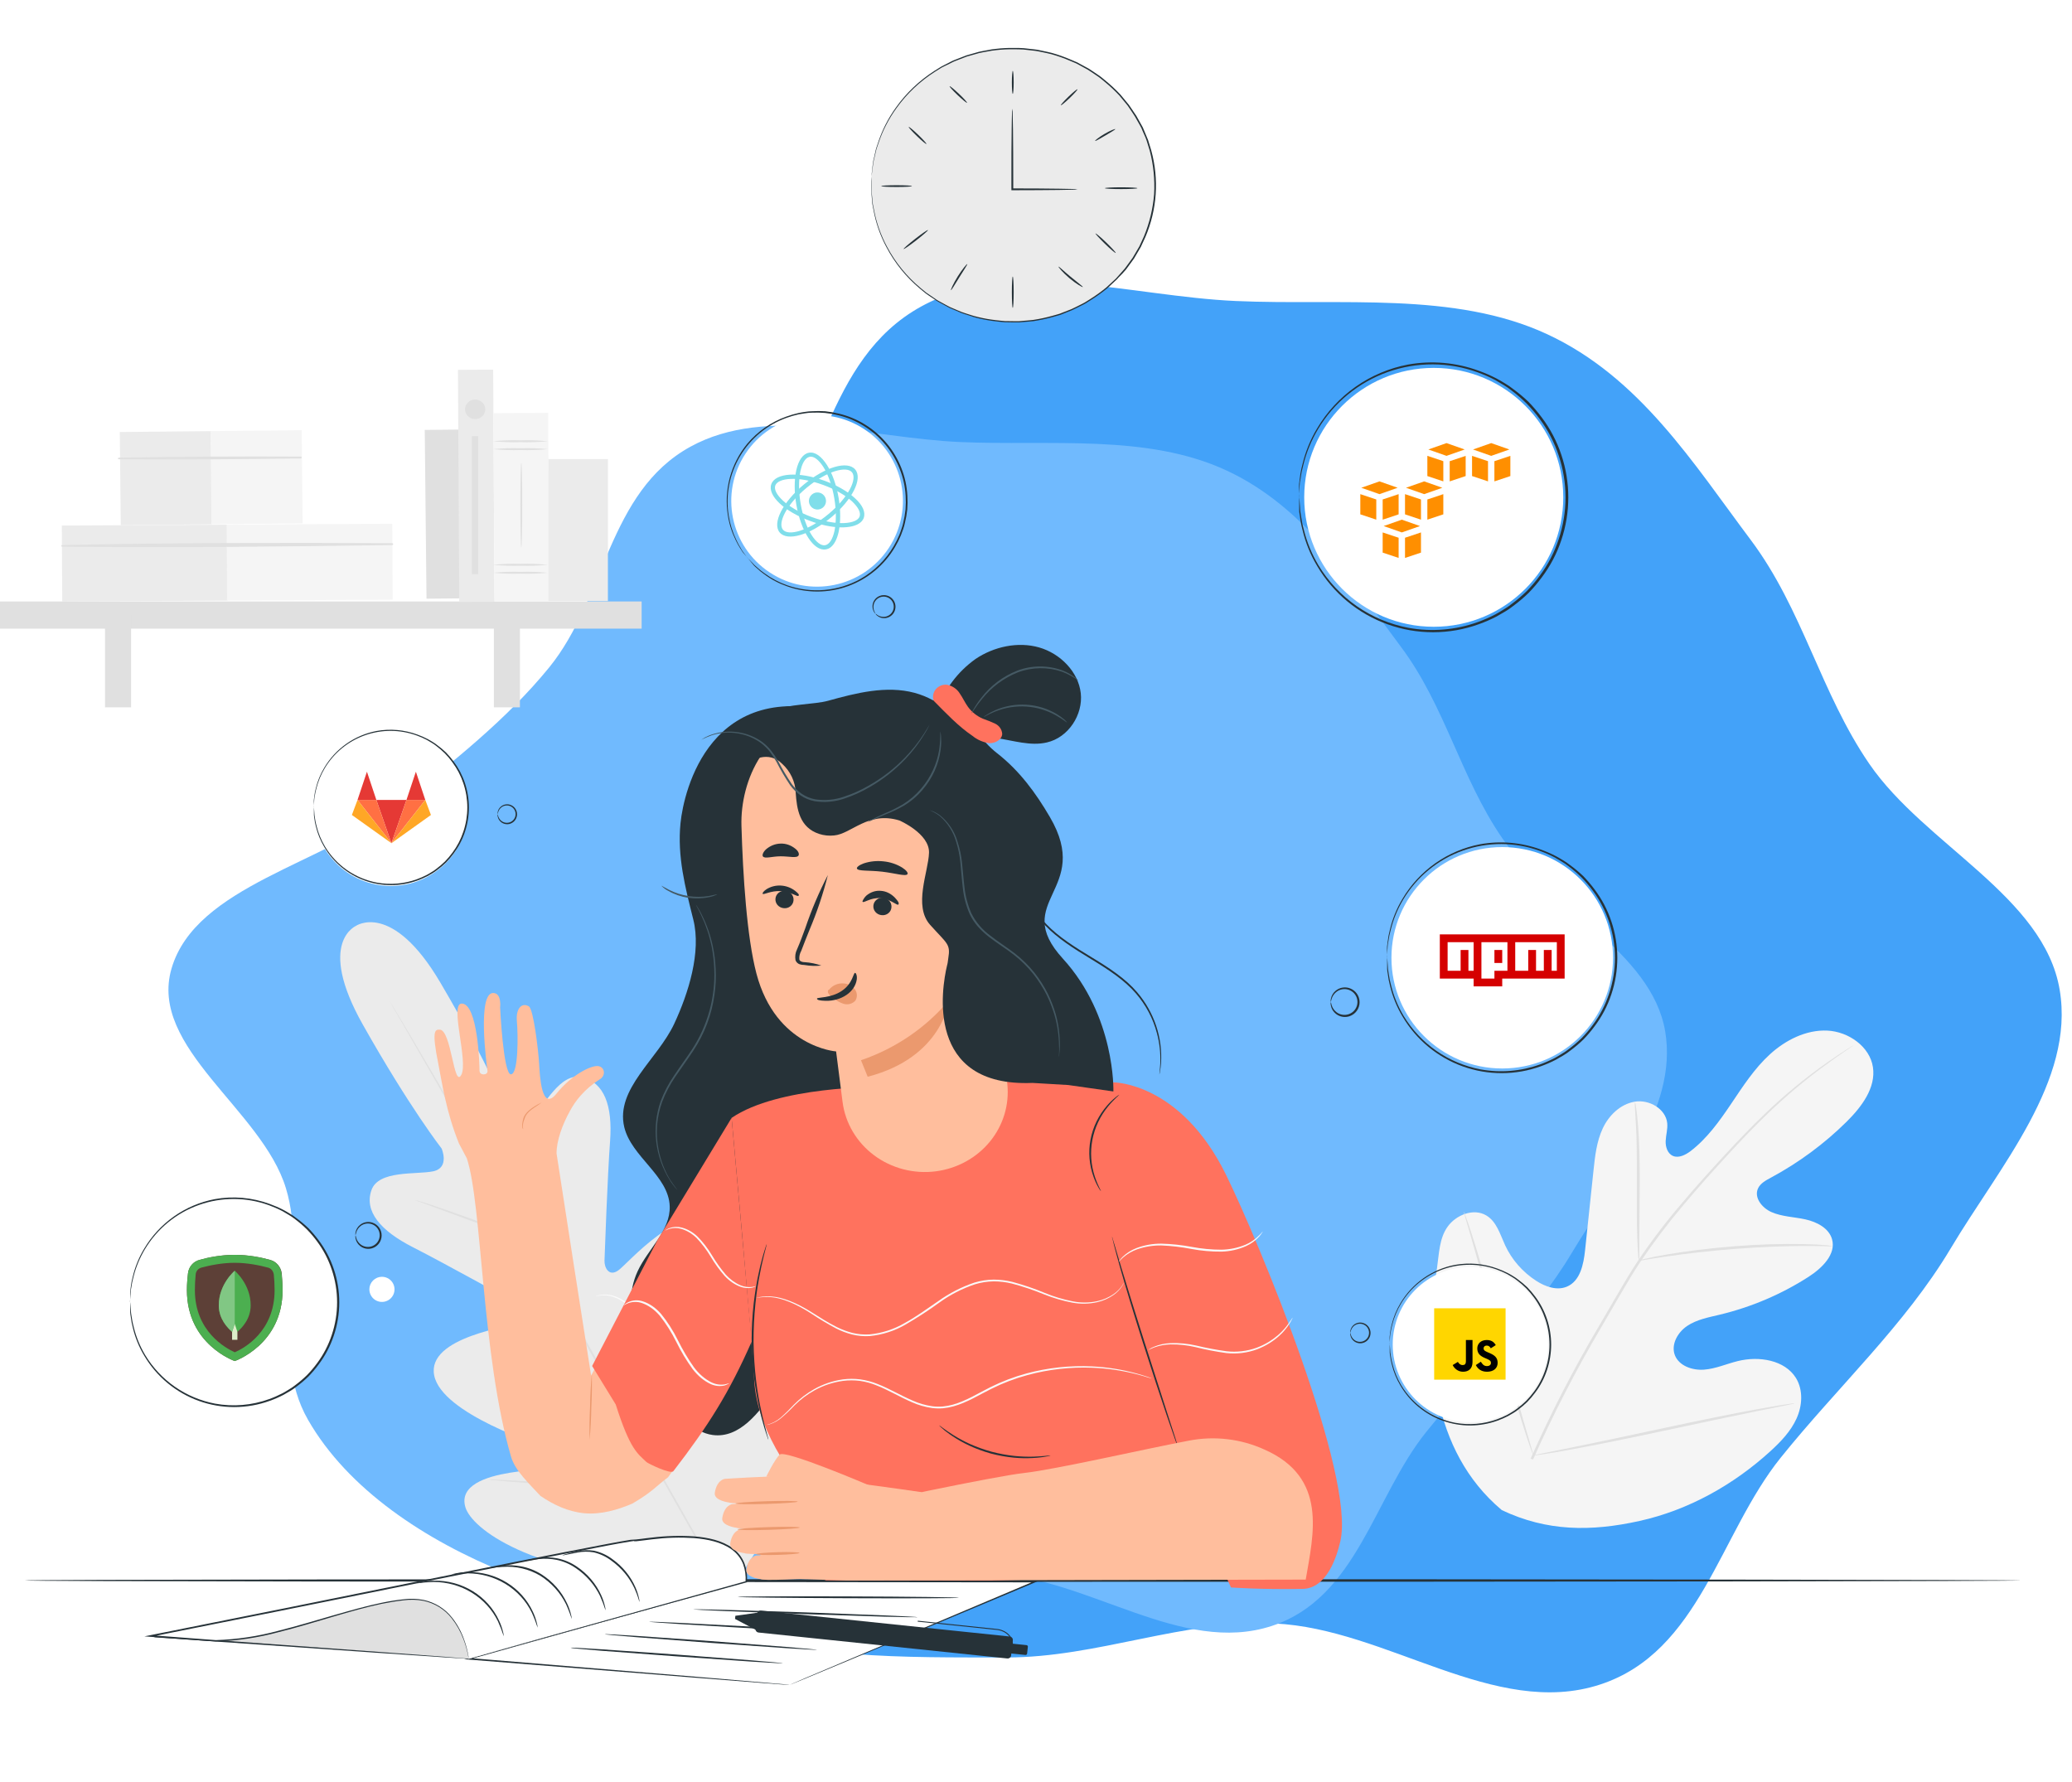 <svg width="808" height="695" viewBox="0 0 808 695" fill="none" xmlns="http://www.w3.org/2000/svg">
<g filter="url(#filter0_d)">
<path fill-rule="evenodd" clip-rule="evenodd" d="M799.198 381.978C805.167 417.525 775.827 450.728 756.695 482.806C738.907 512.631 712.498 536.927 690.351 564.481C666.545 594.099 658.833 640.153 620.011 652.86C578.899 666.316 536.706 631.057 493.021 629.067C457.63 627.455 423.947 642.367 388.489 642.313C348.719 642.252 307.347 643.192 271.395 628.73C234.477 613.88 199.215 590.556 181.086 558.887C162.919 527.151 181.428 487.778 171.046 453.434C160.227 417.642 108.41 389.346 118.937 353.289C129.973 315.493 188.804 305.563 221.936 279.135C246.711 259.373 271.447 239.991 290.879 216.141C316.63 184.535 317.616 136.183 355.259 115.502C390.298 96.251 436.761 111.555 477.924 113.377C519.014 115.195 563.144 109.521 599.304 126.301C635.447 143.073 656.363 176.729 678.734 206.562C699.017 233.612 705.929 266.156 724.972 293.886C746.629 325.422 793.075 345.512 799.198 381.978Z" fill="#43A2F9"/>
</g>
<g filter="url(#filter1_d)">
<path fill-rule="evenodd" clip-rule="evenodd" d="M645.367 398.215C650.477 428.635 625.354 457.05 608.971 484.501C593.74 510.024 571.126 530.817 552.162 554.397C531.778 579.743 525.173 619.155 491.932 630.029C456.729 641.545 420.601 611.373 383.196 609.671C352.892 608.292 324.051 621.053 293.689 621.008C259.636 620.957 224.211 621.762 193.427 609.387C161.816 596.679 131.624 576.72 116.101 549.619C100.546 522.461 116.395 488.767 107.506 459.377C98.243 428.748 53.874 404.535 62.889 373.678C72.339 341.333 122.714 332.834 151.084 310.218C172.299 293.306 193.479 276.719 210.118 256.309C232.169 229.261 233.013 187.884 265.246 170.185C295.249 153.71 335.033 166.806 370.279 168.364C405.462 169.919 443.249 165.063 474.211 179.422C505.158 193.773 523.067 222.575 542.222 248.104C559.589 271.252 565.507 299.102 581.812 322.832C600.355 349.818 640.124 367.01 645.367 398.215Z" fill="#70BAFE"/>
</g>
<path d="M585.593 588.811C558.058 565.647 555.455 527.766 560.377 494.451C561.197 488.891 561.226 482.937 564.521 478.331C567.816 473.726 574.633 471.028 579.555 473.93C583.642 476.328 584.985 481.343 586.937 485.58C589.56 491.231 593.786 496.054 599.128 499.492C602.621 501.727 607.048 503.321 610.909 501.768C616.212 499.629 617.542 493.034 618.122 487.474C619.206 477.128 620.3 466.776 621.403 456.421C621.983 450.861 622.605 445.193 624.981 440.069C627.357 434.946 631.868 430.531 637.511 429.591C643.154 428.651 649.603 432.425 650.155 437.985C650.381 440.287 649.646 442.59 649.547 444.907C649.448 447.223 650.282 449.894 652.474 450.779C654.667 451.665 657.226 450.357 659.093 448.994C665.67 444.007 670.506 437.208 675.089 430.409C679.671 423.609 684.14 416.646 690.221 411.101C696.303 405.555 704.364 401.481 712.609 401.876C720.854 402.271 729.156 408.103 730.372 416.129C731.589 424.154 725.96 431.621 720.091 437.426C711.393 446.03 701.446 453.374 690.561 459.228C688.609 460.277 686.488 461.421 685.568 463.397C683.899 466.981 687.124 471.028 690.787 472.636C694.931 474.462 699.64 474.516 704.067 475.497C708.494 476.478 713.161 478.89 714.405 483.155C716.131 489.069 710.53 494.505 705.255 497.898C694.676 504.698 682.959 509.69 670.619 512.655C666.207 513.704 661.596 514.563 657.891 517.07C654.186 519.577 651.527 524.36 653.153 528.489C654.78 532.617 659.942 534.416 664.467 534.089C668.993 533.762 673.236 531.841 677.634 530.751C685.879 528.693 696.02 530.274 700.39 537.4C703.218 542.074 702.851 548.137 700.588 553.138C698.325 558.139 694.408 562.227 690.32 565.947C676.022 578.973 658.485 588.838 639.407 593.076C620.328 597.314 603.145 597.164 585.664 588.865" fill="#F5F5F5"/>
<path d="M596.893 568.781C604.694 551.16 613.538 533.986 623.383 517.343L631.048 504.207C633.565 499.901 636.069 495.623 638.784 491.589C644.007 483.861 649.673 476.418 655.755 469.297C661.512 462.484 667.239 456.162 672.642 450.316C678.044 444.471 683.206 439.129 688.114 434.442C695.819 427.002 704.128 420.168 712.963 414.003C716.088 411.823 718.62 410.201 720.26 409.125L722.198 407.926C722.409 407.775 722.637 407.648 722.877 407.544C722.688 407.72 722.479 407.876 722.254 408.007L720.373 409.302C718.733 410.433 716.286 412.095 713.217 414.33C704.498 420.593 696.282 427.48 688.637 434.932C683.772 439.633 678.667 444.988 673.292 450.848C667.918 456.707 662.233 463.016 656.505 469.856C650.47 476.975 644.837 484.403 639.633 492.107C636.946 496.127 634.471 500.351 631.939 504.67L624.288 517.806C614.477 534.429 605.642 551.57 597.827 569.149" fill="#E0E0E0"/>
<path d="M639.095 491.589C638.91 490.793 638.81 489.98 638.798 489.164C638.671 487.597 638.558 485.321 638.459 482.514C638.261 476.901 638.275 469.147 638.303 460.59C638.332 452.033 638.303 444.239 637.95 438.693C637.808 435.9 637.681 433.638 637.568 432.071C637.481 431.26 637.481 430.443 637.568 429.632C637.826 430.41 637.982 431.215 638.035 432.03C638.275 433.584 638.53 435.845 638.756 438.652C639.237 444.253 639.463 452.02 639.435 460.59C639.406 469.161 639.307 476.669 639.279 482.501C639.279 485.144 639.279 487.365 639.279 489.15C639.317 489.967 639.255 490.786 639.095 491.589Z" fill="#E0E0E0"/>
<path d="M714.688 485.935C713.691 486.031 712.687 486.031 711.69 485.935C709.767 485.935 706.995 485.839 703.558 485.866C696.699 485.866 687.209 486.18 676.771 486.984C666.334 487.788 656.901 488.919 650.098 489.927C646.704 490.404 643.96 490.854 642.065 491.167C641.09 491.383 640.095 491.511 639.095 491.548C640.013 491.21 640.959 490.95 641.924 490.772C643.805 490.336 646.534 489.763 649.929 489.191C656.703 488.006 666.15 486.766 676.63 485.948C685.566 485.229 694.536 484.957 703.501 485.131C706.938 485.199 709.724 485.362 711.647 485.526C712.671 485.576 713.689 485.713 714.688 485.935Z" fill="#E0E0E0"/>
<path d="M597.954 567.541C597.765 567.261 597.626 566.952 597.544 566.628C597.275 565.892 596.95 564.993 596.568 563.902C595.72 561.545 594.602 558.098 593.273 553.833C590.614 545.276 587.333 533.394 583.882 520.163C580.431 506.932 577.263 495.023 574.803 486.425C573.586 482.256 572.582 478.822 571.847 476.26C571.521 475.156 571.267 474.243 571.055 473.535C570.944 473.212 570.873 472.879 570.843 472.54C571.026 472.828 571.164 473.14 571.253 473.467L572.243 476.192C573.077 478.549 574.194 481.997 575.524 486.275C578.183 494.819 581.478 506.714 584.915 519.945C588.351 533.176 591.533 545.085 593.994 553.669C595.211 557.853 596.215 561.286 596.964 563.834L597.742 566.56C597.851 566.878 597.922 567.207 597.954 567.541Z" fill="#E0E0E0"/>
<path d="M699.824 547.211C699.503 547.357 699.159 547.454 698.806 547.497L695.836 548.124L684.932 550.317C675.725 552.184 663.025 554.882 649.009 557.893C634.994 560.905 622.237 563.494 612.988 565.17C608.363 566.015 604.615 566.655 602.013 567.037L599.015 567.473C598.668 567.554 598.31 567.582 597.954 567.554C598.282 567.423 598.623 567.327 598.973 567.268L601.942 566.641L612.847 564.448C622.053 562.594 634.754 559.883 648.783 556.872C662.813 553.86 675.527 551.271 684.79 549.595C689.415 548.764 693.163 548.124 695.765 547.728L698.763 547.292C699.11 547.211 699.468 547.183 699.824 547.211Z" fill="#E0E0E0"/>
<path d="M186.754 470.402C186.556 470.334 190.191 459.27 194.887 445.698C199.582 432.126 203.57 421.171 203.782 421.171C203.994 421.171 200.346 432.304 195.636 445.889C190.927 459.474 186.967 470.47 186.754 470.402Z" fill="#E0E0E0"/>
<path d="M139.038 360.934C139.038 360.934 123.212 367.12 141.47 399.509C159.728 431.898 172.216 447.855 172.216 447.855C172.216 447.855 175.512 455.403 168.879 456.752C162.246 458.101 147.537 456.207 144.836 464.138C142.007 472.313 148.315 479.876 160.945 486.307C173.574 492.739 200.7 507.795 203.146 509.158C205.593 510.521 208.012 513.995 203.656 515.617C199.3 517.238 166.347 521.34 169.317 536.328C172.287 551.317 210.529 563.58 214.673 564.943C218.817 566.305 219.849 568.022 219.58 570.202C219.312 572.383 208.111 572.764 198.805 574.29C189.499 575.816 179.005 579.196 181.466 587.671C183.926 596.146 206.838 613.492 261.443 617.267L286.9 617.43L300.109 596.46C325.665 549.804 322.497 521.898 316.345 515.399C310.193 508.899 301.665 515.712 295.385 522.511C289.106 529.311 282.841 538.249 280.762 537.309C278.683 536.369 277.777 534.666 278.725 530.496C279.673 526.327 289.021 488.569 277.452 478.241C265.883 467.912 244.867 492.725 241.134 495.368C237.4 498.012 235.632 494.21 235.731 491.54C235.83 488.869 236.891 458.66 237.909 444.939C238.927 431.217 235.646 422.047 226.906 420.044C218.421 418.109 212.339 431.135 207.644 435.85C202.948 440.565 198.041 433.874 198.041 433.874C198.041 433.874 190.602 415.234 171.721 383.158C152.841 351.083 138.726 361.084 138.726 361.084" fill="#EBEBEB"/>
<path d="M284.962 623.626C271.201 600.026 247.455 557.676 226.892 521.431C206.328 485.186 187.674 452.388 174.026 428.774L157.847 400.691C155.952 397.407 154.481 394.846 153.449 393.074L152.331 391.085C152.077 390.635 151.964 390.39 151.964 390.39C151.964 390.39 152.119 390.608 152.402 391.044L153.59 393.006L158.116 400.555C162.033 407.109 167.648 416.647 174.521 428.447C188.282 452.048 207.049 484.804 227.585 521.104C248.12 557.404 271.809 599.699 285.414 623.367" fill="#E0E0E0"/>
<path d="M161.878 467.99C162.485 468.077 163.082 468.223 163.66 468.426C164.805 468.739 166.488 469.257 168.426 469.898C172.428 471.26 177.915 473.141 183.983 475.348L199.342 481.139L204.009 482.869C204.601 483.037 205.17 483.27 205.706 483.564C205.092 483.49 204.49 483.348 203.91 483.142C202.778 482.815 201.152 482.311 199.158 481.643C195.17 480.281 189.71 478.305 183.7 476.057L168.313 470.375L163.631 468.671C163.021 468.513 162.432 468.284 161.878 467.99Z" fill="#E0E0E0"/>
<path d="M236.311 539.022C236.578 538.474 236.91 537.957 237.301 537.483C238.078 536.406 239.04 535.044 240.2 533.395C242.647 529.975 245.998 525.219 249.506 519.891C253.013 514.564 256.026 509.604 258.175 506.006C259.194 504.317 260.042 502.886 260.735 501.755C261.015 501.215 261.352 500.704 261.739 500.229C261.565 500.81 261.318 501.368 261.004 501.891C260.481 502.941 259.689 504.439 258.67 506.265C256.648 509.931 253.706 514.931 250.185 520.3C246.663 525.669 243.226 530.356 240.667 533.695C239.38 535.371 238.319 536.706 237.555 537.605C237.197 538.122 236.78 538.597 236.311 539.022Z" fill="#E0E0E0"/>
<path d="M192.312 535.084C192.89 535.017 193.474 535.017 194.052 535.084L198.762 535.33C202.736 535.561 208.223 535.943 214.319 536.406C220.414 536.869 225.859 537.346 229.876 537.769L234.571 538.259C235.151 538.282 235.726 538.374 236.282 538.532C235.704 538.599 235.12 538.599 234.543 538.532L229.833 538.286C225.859 538.055 220.372 537.673 214.276 537.21C208.181 536.747 202.736 536.27 198.719 535.847L194.024 535.37C193.444 535.34 192.869 535.244 192.312 535.084Z" fill="#E0E0E0"/>
<path d="M190.686 576.944C191.43 576.882 192.177 576.882 192.921 576.944L198.96 577.243C204.051 577.516 211.08 577.952 218.858 578.483C226.637 579.015 233.652 579.519 238.743 579.941L244.768 580.473C245.505 580.511 246.238 580.607 246.96 580.759C246.222 580.83 245.478 580.83 244.74 580.759L238.701 580.473C233.609 580.2 226.566 579.764 218.802 579.233C211.038 578.701 203.994 578.184 198.917 577.775L192.892 577.243C192.149 577.214 191.41 577.113 190.686 576.944Z" fill="#E0E0E0"/>
<path d="M245.645 580.35C245.984 579.659 246.387 578.998 246.847 578.374L250.34 573.115C253.282 568.686 257.312 562.541 261.569 555.633C265.826 548.724 269.532 542.388 272.176 537.782C273.435 535.561 274.496 533.695 275.302 532.332C275.651 531.644 276.062 530.987 276.532 530.37C276.274 531.094 275.952 531.796 275.571 532.468C274.92 533.831 273.93 535.711 272.657 538.041C270.14 542.729 266.519 549.119 262.248 556.041C257.977 562.963 253.862 569.068 250.807 573.428C249.265 575.608 247.978 577.366 247.101 578.551C246.672 579.191 246.184 579.793 245.645 580.35Z" fill="#E0E0E0"/>
<path d="M179.371 167.512L165.638 167.644L166.321 233.458L180.054 233.325L179.371 167.512Z" fill="#E0E0E0"/>
<path d="M82.255 168.121L46.715 168.464L47.092 204.791L82.632 204.448L82.255 168.121Z" fill="#EBEBEB"/>
<path d="M117.638 167.767L82.098 168.109L82.475 204.436L118.015 204.093L117.638 167.767Z" fill="#F5F5F5"/>
<path d="M46.317 179.091C69.936 179.269 93.625 179.091 117.243 178.778C117.344 178.778 117.442 178.739 117.513 178.67C117.585 178.601 117.625 178.508 117.625 178.41C117.625 178.313 117.585 178.219 117.513 178.15C117.442 178.081 117.344 178.042 117.243 178.042C93.606 177.915 69.964 178.056 46.317 178.465C46.231 178.465 46.148 178.498 46.087 178.556C46.026 178.615 45.992 178.695 45.992 178.778C45.992 178.861 46.026 178.941 46.087 179C46.148 179.058 46.231 179.091 46.317 179.091Z" fill="#E0E0E0"/>
<path d="M88.695 204.589L24.106 204.926L24.272 234.535L88.861 234.198L88.695 204.589Z" fill="#EBEBEB"/>
<path d="M152.971 204.24L88.382 204.577L88.548 234.186L153.137 233.849L152.971 204.24Z" fill="#F5F5F5"/>
<path d="M24.142 213.156C67.05 213.633 110.101 213.156 153.01 212.543C153.097 212.527 153.175 212.482 153.232 212.416C153.288 212.35 153.319 212.268 153.319 212.182C153.319 212.097 153.288 212.014 153.232 211.948C153.175 211.882 153.097 211.838 153.01 211.821C110.115 211.603 67.05 211.63 24.156 212.543C24.083 212.558 24.017 212.597 23.97 212.653C23.924 212.708 23.898 212.778 23.898 212.85C23.898 212.922 23.924 212.991 23.97 213.047C24.017 213.103 24.083 213.142 24.156 213.156H24.142Z" fill="#E0E0E0"/>
<path d="M250.213 234.536H0V245.137H250.213V234.536Z" fill="#E0E0E0"/>
<path d="M51.112 239.632H40.957V275.822H51.112V239.632Z" fill="#E0E0E0"/>
<path d="M202.75 239.632H192.595V275.822H202.75V239.632Z" fill="#E0E0E0"/>
<path d="M192.316 144.149L178.584 144.221L179.092 234.723L192.824 234.652L192.316 144.149Z" fill="#EBEBEB"/>
<path d="M213.752 161.002L192.425 161.113L192.837 234.461L214.164 234.349L213.752 161.002Z" fill="#F5F5F5"/>
<path d="M213.612 175.14C210.069 175.49 206.507 175.609 202.948 175.494C199.389 175.609 195.826 175.491 192.284 175.14C195.826 174.781 199.389 174.662 202.948 174.786C206.507 174.663 210.07 174.781 213.612 175.14Z" fill="#E0E0E0"/>
<path d="M213.612 172.06C210.069 172.411 206.507 172.529 202.948 172.415C199.389 172.53 195.826 172.411 192.284 172.06C195.826 171.701 199.389 171.583 202.948 171.706C206.507 171.583 210.07 171.702 213.612 172.06Z" fill="#E0E0E0"/>
<path d="M213.612 223.349C210.069 223.699 206.507 223.817 202.948 223.703C199.389 223.818 195.826 223.7 192.284 223.349C195.826 222.99 199.389 222.871 202.948 222.994C206.507 222.872 210.07 222.99 213.612 223.349Z" fill="#E0E0E0"/>
<path d="M213.612 220.242C210.069 220.592 206.507 220.711 202.948 220.596C199.389 220.711 195.826 220.593 192.284 220.242C195.825 219.874 199.389 219.751 202.948 219.874C206.507 219.751 210.071 219.874 213.612 220.242Z" fill="#E0E0E0"/>
<path d="M203.287 213.511C203.075 213.511 202.92 206.112 202.92 196.982C202.92 187.853 203.075 180.454 203.287 180.454C203.499 180.454 203.655 187.853 203.655 196.982C203.655 206.112 203.485 213.511 203.287 213.511Z" fill="#E0E0E0"/>
<path d="M237.06 179.023H213.838V234.386H237.06V179.023Z" fill="#EBEBEB"/>
<path d="M189.243 159.606C189.243 160.358 189.012 161.093 188.578 161.718C188.145 162.343 187.529 162.831 186.808 163.118C186.087 163.406 185.293 163.482 184.528 163.335C183.762 163.188 183.059 162.826 182.508 162.294C181.956 161.763 181.58 161.085 181.428 160.348C181.275 159.61 181.354 158.846 181.652 158.151C181.951 157.457 182.457 156.863 183.105 156.445C183.754 156.028 184.517 155.805 185.298 155.805C186.344 155.805 187.348 156.205 188.088 156.918C188.828 157.631 189.243 158.598 189.243 159.606Z" fill="#E0E0E0"/>
<path d="M186.458 170.071H184.025V223.907H186.458V170.071Z" fill="#E0E0E0"/>
<path d="M788.131 616.295C788.131 616.574 613.898 616.813 398.905 616.813C183.911 616.813 9.631 616.654 9.631 616.295C9.631 615.937 183.864 615.777 398.905 615.777C613.946 615.777 788.131 616.076 788.131 616.295Z" fill="#263238"/>
<path d="M327.716 278.286C277.185 263.654 266.66 308.07 265.369 321.014C264.078 333.958 267.184 345.939 270.362 358.588C273.54 371.236 268.454 387.356 262.912 399.221C256.429 413.103 239.948 424.596 243.426 439.476C246.216 451.145 260.778 458.425 261.163 470.4C261.469 479.868 252.679 487.025 248.672 495.667C241.113 511.962 251.376 530.403 261.226 545.486C265.32 551.722 270.348 558.562 277.957 559.571C288.426 560.945 296.053 550.726 301.93 542.277C318.309 518.781 340.408 499.504 366.297 486.128" fill="#263238"/>
<path d="M279.729 348.722C278.738 349.269 277.657 349.647 276.532 349.839C271.096 351.01 265.4 350.138 260.608 347.4C259.593 346.889 258.683 346.206 257.921 345.383C257.921 345.288 259.024 346.037 260.862 346.964C265.636 349.381 271.098 350.233 276.419 349.389C278.47 349.008 279.686 348.613 279.729 348.722Z" fill="#455A64"/>
<path d="M264.129 464.011C263.042 462.84 262.067 461.577 261.216 460.237C258.339 455.658 256.527 450.532 255.907 445.213C255.287 439.894 255.873 434.508 257.624 429.429C258.959 425.888 260.725 422.513 262.885 419.373C265.063 416.075 267.509 412.818 269.786 409.344C275.961 399.92 279.01 388.907 278.527 377.772C278.414 374.841 278.074 371.921 277.508 369.038C276.658 364.861 275.3 360.795 273.463 356.925C272.869 355.562 272.233 354.526 271.879 353.804C271.669 353.453 271.494 353.083 271.356 352.701C271.599 353.033 271.821 353.378 272.021 353.736C272.403 354.431 273.082 355.412 273.718 356.802C275.651 360.658 277.076 364.732 277.961 368.929C278.568 371.836 278.942 374.783 279.078 377.745C279.268 381.14 279.111 384.545 278.611 387.91C277.551 395.673 274.732 403.116 270.352 409.712C268.061 413.227 265.6 416.525 263.436 419.74C261.295 422.831 259.543 426.157 258.218 429.647C256.061 435.61 255.573 442.016 256.803 448.219C257.601 452.402 259.142 456.422 261.357 460.101C263.069 462.69 264.2 463.957 264.129 464.011Z" fill="#455A64"/>
<path d="M434.375 422.069C434.375 422.069 460.347 422.069 478.06 458.002C491.18 484.727 528.595 575.407 522.69 600.984C521.366 606.69 517.589 619.411 507.95 619.585C491.547 619.879 480.047 619.023 480.047 619.023L459.064 572.989L438.814 507.297C438.814 507.297 406.19 428.283 434.375 422.069Z" fill="#FF725E"/>
<path d="M468.619 613.843L462.085 571.398L438.099 423.855L422.542 416.838L342.635 423.855C342.635 423.855 303.456 423.501 285.299 435.915C285.299 435.915 293.716 527.999 294.027 536.965C294.706 556.518 307.349 574.055 320.05 589.575L323.401 593.663L321.676 618.285L468.619 613.843Z" fill="#FF725E"/>
<path d="M433.63 482.243C433.761 482.503 433.861 482.778 433.927 483.06C434.111 483.687 434.351 484.423 434.648 485.459C435.299 487.611 436.175 490.596 437.264 494.247C439.499 501.66 442.681 511.893 446.259 523.162C449.837 534.43 453.118 544.541 455.508 552.008L458.337 560.756L459.058 563.14C459.158 563.415 459.229 563.698 459.27 563.985C459.118 563.733 458.999 563.463 458.917 563.181C458.705 562.582 458.408 561.819 458.068 560.838C457.319 558.698 456.3 555.755 455.056 552.158C452.567 544.813 449.201 534.648 445.623 523.366C442.045 512.084 438.933 501.837 436.826 494.384C435.779 490.65 434.945 487.571 434.422 485.527C434.181 484.532 433.997 483.728 433.842 483.101C433.735 482.825 433.664 482.536 433.63 482.243Z" fill="#263238"/>
<path d="M409.644 567.583C409.057 567.762 408.456 567.894 407.847 567.978C407.142 568.121 406.429 568.225 405.712 568.291C404.863 568.373 403.916 568.509 402.883 568.536C400.399 568.681 397.907 568.64 395.43 568.414C392.391 568.12 389.382 567.582 386.435 566.806C383.521 565.997 380.683 564.953 377.95 563.686C375.707 562.638 373.551 561.426 371.501 560.061C370.61 559.516 369.874 558.916 369.196 558.426C368.517 557.935 367.979 557.486 367.541 557.063C367.06 556.694 366.619 556.279 366.226 555.823C366.325 555.714 368.262 557.418 371.798 559.625C373.86 560.911 376.01 562.063 378.233 563.072C380.977 564.287 383.814 565.298 386.718 566.097C389.621 566.861 392.581 567.408 395.572 567.732C398.018 567.985 400.48 568.081 402.94 568.019C407.041 567.91 409.615 567.405 409.644 567.583Z" fill="#263238"/>
<path d="M298.977 485.104C298.962 485.368 298.914 485.628 298.835 485.881C298.694 486.453 298.51 487.244 298.284 488.075C298.058 488.906 297.732 490.173 297.435 491.536C297.138 492.898 296.742 494.438 296.445 496.155C295.738 499.589 295.031 503.704 294.593 508.296C294.082 513.277 293.837 518.279 293.857 523.284C293.928 528.612 294.31 533.681 294.847 538.273C295.385 542.865 296.148 546.966 296.912 550.373C297.251 552.09 297.662 553.63 297.987 554.978C298.312 556.327 298.623 557.486 298.892 558.426L299.486 560.606C299.572 560.857 299.625 561.118 299.642 561.383C299.507 561.152 299.407 560.904 299.345 560.647C299.147 560.088 298.92 559.38 298.623 558.508C298.326 557.636 297.944 556.423 297.591 555.074C297.237 553.725 296.771 552.199 296.403 550.482C295.568 547.062 294.805 542.947 294.183 538.355C292.858 528.358 292.768 518.245 293.914 508.228C294.465 503.608 295.158 499.48 295.936 496.06C296.261 494.329 296.7 492.803 297.039 491.44C297.379 490.078 297.718 488.933 298.015 488.007C298.312 487.08 298.51 486.412 298.694 485.84C298.766 485.587 298.86 485.341 298.977 485.104Z" fill="#263238"/>
<path d="M436.454 426.888C436.556 427.005 434.6 428.419 432.186 431.358C429.03 435.172 426.902 439.679 425.99 444.477C425.079 449.276 425.412 454.216 426.961 458.86C428.142 462.426 429.448 464.419 429.317 464.478C428.945 464.063 428.629 463.605 428.375 463.114C427.622 461.803 426.987 460.432 426.477 459.017C424.751 454.311 424.334 449.253 425.264 444.344C426.195 439.435 428.442 434.846 431.783 431.032C432.776 429.881 433.876 428.819 435.069 427.86C435.491 427.486 435.955 427.161 436.454 426.888Z" fill="#263238"/>
<path d="M438.297 500.175C438.098 500.651 437.852 501.107 437.561 501.537C436.741 502.802 435.686 503.911 434.45 504.808C432.496 506.228 430.256 507.24 427.874 507.778C424.712 508.484 421.432 508.549 418.242 507.969C414.415 507.238 410.672 506.143 407.07 504.699C402.989 503.019 398.792 501.612 394.511 500.488C392.198 499.934 389.823 499.655 387.44 499.657C384.962 499.702 382.504 500.092 380.142 500.815C375.181 502.491 370.516 504.889 366.31 507.928C362.08 510.994 357.69 513.85 353.158 516.485C348.884 518.978 344.085 520.519 339.114 520.995C336.788 521.136 334.454 520.92 332.198 520.355C330.091 519.8 328.052 519.028 326.117 518.052C322.711 516.245 319.406 514.267 316.217 512.125C310.333 508.309 304.903 506.184 300.943 505.843C298.902 505.647 296.841 505.753 294.833 506.157L295.215 506.034C295.484 506.034 295.865 505.843 296.375 505.761C297.89 505.49 299.437 505.426 300.971 505.571C305.002 505.83 310.546 507.914 316.528 511.716C319.526 513.555 322.722 515.708 326.428 517.534C328.333 518.47 330.333 519.215 332.396 519.755C334.59 520.288 336.857 520.486 339.114 520.341C343.974 519.86 348.662 518.338 352.832 515.886C357.287 513.487 361.474 510.353 365.928 507.342C370.201 504.275 374.931 501.849 379.958 500.148C382.393 499.405 384.928 499.01 387.482 498.976C389.919 498.985 392.345 499.278 394.709 499.848C399.017 500.994 403.237 502.428 407.338 504.14C410.892 505.609 414.594 506.723 418.384 507.465C421.499 508.074 424.712 508.051 427.817 507.397C430.163 506.901 432.377 505.946 434.323 504.59C435.554 503.734 436.621 502.678 437.476 501.469C438.014 500.638 438.254 500.148 438.297 500.175Z" fill="#FAFAFA"/>
<path d="M492.407 480.199C492.407 480.199 492.407 480.403 492.124 480.744C491.824 481.225 491.483 481.68 491.105 482.107C489.668 483.728 487.883 485.03 485.873 485.922C482.895 487.241 479.673 487.968 476.397 488.061C472.425 488.098 468.458 487.747 464.56 487.012C460.704 486.265 456.793 485.809 452.864 485.649C449.666 485.609 446.486 486.117 443.473 487.148C441.454 487.867 439.593 488.944 437.986 490.323C436.868 491.331 436.373 492.013 436.317 491.958C436.26 491.904 436.402 491.767 436.642 491.454C436.981 490.968 437.364 490.512 437.788 490.091C439.356 488.59 441.229 487.417 443.289 486.644C446.338 485.508 449.581 484.934 452.849 484.954C456.82 485.058 460.774 485.478 464.673 486.208C468.53 486.942 472.452 487.312 476.383 487.312C479.576 487.249 482.726 486.592 485.661 485.377C487.633 484.544 489.412 483.34 490.893 481.834C491.926 480.921 492.336 480.199 492.407 480.199Z" fill="#FAFAFA"/>
<path d="M504.046 513.855C504.046 513.855 504.046 514.06 503.806 514.428C503.563 514.965 503.279 515.484 502.957 515.981C501.809 517.854 500.38 519.553 498.714 521.023C497.583 522.032 496.362 522.943 495.066 523.748C493.556 524.678 491.961 525.472 490.299 526.119C486.454 527.555 482.305 528.069 478.207 527.618C474.188 527.059 470.203 526.29 466.271 525.315C463.084 524.557 459.809 524.195 456.527 524.238C454.312 524.278 452.121 524.684 450.049 525.437C448.635 525.982 447.857 526.446 447.815 526.378C447.979 526.242 448.154 526.119 448.338 526.01C448.847 525.684 449.387 525.406 449.95 525.179C452.021 524.311 454.242 523.826 456.498 523.748C459.826 523.627 463.156 523.938 466.398 524.674C470.317 525.611 474.282 526.356 478.278 526.909C482.257 527.361 486.29 526.894 490.045 525.546C491.669 524.938 493.232 524.185 494.712 523.298C496.004 522.513 497.225 521.625 498.361 520.641C500.013 519.223 501.463 517.601 502.674 515.817C503.594 514.578 503.975 513.828 504.046 513.855Z" fill="#FAFAFA"/>
<path d="M298.906 555.633C300.964 555.143 302.864 554.169 304.436 552.798C306.268 551.181 308.01 549.471 309.655 547.675C311.944 545.357 314.557 543.357 317.419 541.734C320.894 539.751 324.737 538.441 328.733 537.878C330.967 537.591 333.231 537.591 335.465 537.878C337.83 538.206 340.14 538.829 342.338 539.731C346.878 541.502 351.206 544.146 355.986 546.19C358.392 547.261 360.945 547.995 363.567 548.37C364.898 548.538 366.245 548.57 367.583 548.465C368.942 548.336 370.286 548.09 371.6 547.729C376.917 546.217 381.5 543.26 386.223 540.917C390.738 538.673 395.476 536.874 400.366 535.548C408.682 533.322 417.316 532.402 425.936 532.823C431.733 533.105 437.479 534.019 443.063 535.548C445.043 536.066 446.542 536.597 447.56 536.91L448.706 537.319L449.088 537.483C448.958 537.482 448.83 537.463 448.706 537.428L447.532 537.088C446.514 536.761 445 536.284 443.02 535.807C437.454 534.392 431.745 533.565 425.993 533.34C417.43 532.993 408.865 533.964 400.621 536.216C395.761 537.533 391.055 539.327 386.577 541.571C381.91 543.86 377.299 546.844 371.826 548.384C370.467 548.758 369.075 549.014 367.668 549.147C366.254 549.258 364.831 549.221 363.425 549.038C360.74 548.652 358.126 547.9 355.661 546.803C350.81 544.718 346.496 542.061 342.041 540.317C339.9 539.421 337.646 538.798 335.338 538.464C333.155 538.185 330.944 538.185 328.761 538.464C324.828 538.993 321.039 540.252 317.603 542.17C314.765 543.75 312.167 545.698 309.881 547.961C308.203 549.737 306.423 551.42 304.549 553.003C303.339 554.001 301.949 554.777 300.448 555.292C299.951 555.468 299.433 555.582 298.906 555.633Z" fill="#FAFAFA"/>
<path d="M281.822 540.944C281.171 540.363 280.37 539.963 279.502 539.786C278.473 539.616 277.421 539.616 276.391 539.786C275.175 539.963 273.803 540.29 272.233 540.494C270.494 540.715 268.726 540.562 267.057 540.044C265.164 539.419 263.412 538.453 261.895 537.197C260.23 535.813 258.773 534.212 257.567 532.441C256.326 530.526 255.27 528.506 254.413 526.405C252.921 522.345 251.193 518.369 249.237 514.496C247.553 511.4 245.031 508.801 241.939 506.974C240.75 506.292 239.471 505.769 238.135 505.421C237.117 505.184 236.071 505.078 235.024 505.107C233.298 505.203 232.393 505.557 232.365 505.475C232.336 505.393 232.577 505.366 233.015 505.23C233.66 505.016 234.33 504.883 235.009 504.835C236.084 504.757 237.165 504.826 238.22 505.039C239.616 505.354 240.959 505.859 242.208 506.538C245.429 508.364 248.066 511.009 249.831 514.182C251.846 518.054 253.604 522.045 255.092 526.132C255.934 528.193 256.966 530.177 258.175 532.06C259.336 533.779 260.735 535.337 262.333 536.692C263.781 537.908 265.449 538.855 267.255 539.486C268.837 539.998 270.516 540.175 272.176 540.004C275.217 539.595 277.833 538.995 279.559 539.472C280.234 539.624 280.861 539.933 281.383 540.371C281.559 540.54 281.707 540.733 281.822 540.944Z" fill="#FAFAFA"/>
<path d="M381.104 309.664C374.91 271.05 322.554 279.43 322.554 279.43C298.393 281.491 288.616 304.481 289.139 322.074C289.725 341.59 291.233 365.395 294.986 379.665C302.569 408.352 326.045 409.994 326.045 409.994L328.562 429.673C329.085 433.759 330.443 437.705 332.558 441.283C334.672 444.861 337.502 447.999 340.883 450.517C344.265 453.035 348.13 454.882 352.256 455.952C356.383 457.022 360.689 457.294 364.925 456.751C373.246 455.676 380.808 451.526 386.013 445.179C391.218 438.831 393.658 430.783 392.818 422.735L381.104 309.664Z" fill="#FFBE9D"/>
<path d="M335.748 413.431C349.221 408.839 361.108 400.735 370.086 390.022C370.086 390.022 367.824 412.246 338.364 419.863L335.748 413.431Z" fill="#EB996E"/>
<path d="M434.178 425.547C434.187 425.48 435.045 396.34 414.461 373.797C393.876 351.254 426.165 347.216 409.428 318.62C403.918 309.183 397.494 300.435 388.766 293.665C387.227 292.451 385.795 291.116 384.486 289.673C380.995 285.87 378.078 281.585 374.182 278.16C371.311 275.489 367.679 273.702 363.75 273.029C361.516 271.803 359.135 270.844 356.661 270.173C345.639 267.21 333.857 270.225 322.853 273.277C312.179 276.203 285.017 271.979 290.229 299.886C292.595 295.621 300.021 292.806 304.957 297.795C308.208 300.727 310.125 304.778 310.291 309.065C310.715 315.471 311.742 322.635 319.412 325.174C321.289 325.781 323.28 325.988 325.248 325.781C332.004 325.207 338.509 316.187 350.755 319.94C350.755 319.94 362.503 325.034 362.278 332.517C362.052 339.999 356.05 353.238 362.741 360.673C369.433 368.108 370.72 368.068 369.79 373.696C369.627 374.981 369.511 375.887 369.304 376.508C367.21 385.348 360.663 424.029 402.663 422.278L416.608 423.101L434.157 425.6L434.178 425.547Z" fill="#263238"/>
<path d="M365.417 277.166C368.094 269.086 373.34 262.022 380.412 256.972C387.552 252.146 396.96 250.1 405.209 252.461C413.457 254.821 420.527 261.971 421.461 270.305C422.395 278.638 416.683 287.587 408.231 289.513C401.812 291.019 395.204 288.756 388.681 287.835C382.159 286.913 374.222 288.035 371.169 293.66" fill="#263238"/>
<path d="M390.821 286.138C390.759 285.307 390.473 284.505 389.991 283.813C389.51 283.121 388.849 282.561 388.075 282.189C386.511 281.464 384.91 280.816 383.277 280.25C380.963 279.254 378.969 277.676 377.504 275.683C376.289 274.029 375.478 272.121 374.295 270.444C373.761 269.568 373.043 268.809 372.185 268.219C371.327 267.628 370.35 267.217 369.317 267.014C368.492 266.924 367.656 267.036 366.888 267.341C366.12 267.645 365.445 268.132 364.924 268.755C364.404 269.379 364.056 270.119 363.913 270.907C363.77 271.696 363.835 272.506 364.105 273.263C368.854 278.038 373.619 283.145 379.233 286.952C381.074 288.457 383.31 289.443 385.695 289.802C388.101 289.935 390.775 288.398 390.821 286.138Z" fill="#FF725E"/>
<path d="M452.1 418.991C452.101 418.612 452.134 418.234 452.199 417.86C452.298 417.124 452.383 416.034 452.468 414.644C452.628 410.679 452.185 406.713 451.152 402.871C449.653 397.171 446.845 391.867 442.935 387.351C438.551 382.242 432.215 378.072 425.483 373.998C418.751 369.924 412.288 365.822 407.579 360.849C405.315 358.52 403.431 355.874 401.992 353C400.771 350.471 400.024 347.754 399.786 344.975C399.344 340.947 400.251 336.888 402.374 333.392C402.961 332.46 403.664 331.6 404.467 330.831C404.742 330.558 405.035 330.303 405.344 330.068C404.336 331.146 403.423 332.304 402.615 333.529C400.64 337.009 399.835 340.994 400.309 344.934C400.568 347.643 401.325 350.287 402.544 352.741C403.982 355.545 405.846 358.125 408.074 360.399C412.727 365.291 419.133 369.324 425.879 373.398C432.625 377.473 439.018 381.697 443.459 386.943C450.09 394.712 453.412 404.619 452.75 414.658C452.671 415.74 452.534 416.818 452.34 417.887C452.297 418.262 452.216 418.631 452.1 418.991Z" fill="#263238"/>
<path d="M362.534 282.472C362.395 282.821 362.234 283.163 362.053 283.494C361.728 284.162 361.191 285.129 360.455 286.328C358.381 289.745 355.94 292.942 353.172 295.866C349.058 300.23 344.291 303.978 339.029 306.985C335.938 308.786 332.657 310.266 329.242 311.4C325.542 312.674 321.567 313.025 317.688 312.422C315.719 312.053 313.854 311.287 312.214 310.174C310.639 309.081 309.267 307.741 308.155 306.209C306.2 303.301 304.424 300.284 302.838 297.174C302.05 295.755 301.162 294.389 300.179 293.087C299.237 291.903 298.154 290.828 296.954 289.885C294.75 288.232 292.219 287.031 289.515 286.355C285.585 285.357 281.438 285.48 277.579 286.71C276.176 287.204 274.81 287.791 273.492 288.467C273.794 288.233 274.116 288.024 274.453 287.841C274.846 287.586 275.263 287.367 275.698 287.187C276.272 286.898 276.867 286.652 277.48 286.451C280.794 285.321 284.347 285.002 287.82 285.523C291.294 286.044 294.578 287.388 297.379 289.435C298.63 290.399 299.756 291.507 300.731 292.732C301.747 294.029 302.664 295.395 303.474 296.82C305.065 299.894 306.835 302.879 308.778 305.759C309.854 307.224 311.172 308.508 312.681 309.561C314.245 310.608 316.017 311.332 317.886 311.686C321.638 312.258 325.479 311.916 329.058 310.691C332.431 309.593 335.67 308.144 338.718 306.372C343.957 303.421 348.722 299.748 352.861 295.471C355.639 292.595 358.125 289.469 360.286 286.137C361.049 284.952 361.615 284.025 361.983 283.412C362.142 283.086 362.326 282.772 362.534 282.472Z" fill="#455A64"/>
<path d="M366.678 285.197C366.835 285.818 366.929 286.453 366.961 287.091C367.031 287.704 366.961 288.454 367.046 289.34C367.026 290.333 366.95 291.324 366.819 292.31C366.07 298.078 363.615 303.517 359.748 307.98C357.661 310.45 355.161 312.569 352.351 314.248C350.042 315.56 347.63 316.699 345.139 317.654C343.045 318.513 341.362 319.221 340.217 319.739C339.643 320.053 339.042 320.317 338.421 320.529C338.937 320.127 339.496 319.78 340.09 319.494C341.193 318.894 342.918 318.131 344.926 317.205C347.365 316.196 349.728 315.026 351.998 313.703C354.724 312.029 357.155 309.945 359.196 307.53C362.949 303.146 365.393 297.861 366.268 292.242C366.584 289.907 366.721 287.552 366.678 285.197Z" fill="#455A64"/>
<path d="M412.981 412.137C412.941 411.757 412.941 411.373 412.981 410.992C412.981 410.229 413.08 409.126 412.981 407.681C412.92 403.637 412.321 399.616 411.199 395.718C410.393 393.041 409.367 390.43 408.13 387.91C406.675 385.022 404.922 382.283 402.897 379.734C400.655 376.94 398.077 374.411 395.218 372.199C392.248 369.896 388.882 367.839 385.714 365.386C384.127 364.154 382.66 362.786 381.33 361.298C380.052 359.831 378.987 358.204 378.162 356.461C376.71 353.15 375.794 349.644 375.446 346.065C375.022 342.672 374.852 339.442 374.527 336.445C374.263 333.673 373.708 330.934 372.872 328.269C371.776 324.361 369.526 320.845 366.395 318.145C365.172 317.248 363.842 316.493 362.435 315.897C362.827 315.989 363.21 316.112 363.581 316.264C364.642 316.699 365.644 317.258 366.565 317.927C369.842 320.59 372.212 324.141 373.367 328.119C374.256 330.809 374.848 333.581 375.135 336.39C375.489 339.415 375.687 342.631 376.111 345.996C376.478 349.505 377.389 352.94 378.812 356.189C380.532 359.589 383.056 362.552 386.181 364.841C389.306 367.321 392.658 369.392 395.67 371.722C398.566 373.968 401.176 376.533 403.449 379.367C405.48 381.948 407.238 384.719 408.696 387.638C409.917 390.201 410.929 392.853 411.722 395.568C412.8 399.516 413.328 403.585 413.292 407.668C413.288 408.774 413.217 409.88 413.08 410.979C413.09 411.367 413.057 411.755 412.981 412.137Z" fill="#455A64"/>
<path d="M420.569 265.449C418.637 264.003 416.504 262.827 414.231 261.955C408.635 260.026 402.506 260.101 396.963 262.167C391.482 264.364 386.69 267.9 383.062 272.427C381.938 273.778 380.889 275.184 379.918 276.641C379.595 277.204 379.222 277.739 378.803 278.239C379.025 277.63 379.319 277.047 379.679 276.503C380.558 274.972 381.554 273.506 382.659 272.119C386.238 267.402 391.098 263.729 396.705 261.505C402.398 259.358 408.719 259.345 414.421 261.47C416.122 262.125 417.713 263.021 419.141 264.128C419.524 264.423 419.888 264.741 420.231 265.08C420.473 265.301 420.584 265.438 420.569 265.449Z" fill="#455A64"/>
<path d="M416.116 281.74C416.032 281.84 414.59 280.517 411.836 278.983C408.274 276.968 404.273 275.781 400.152 275.516C396.03 275.251 391.901 275.915 388.093 277.455C385.166 278.62 383.527 279.744 383.537 279.663C383.849 279.329 384.213 279.043 384.614 278.815C385.668 278.12 386.784 277.516 387.95 277.013C391.796 275.299 396.026 274.538 400.255 274.798C404.484 275.057 408.579 276.33 412.168 278.501C413.249 279.154 414.27 279.894 415.221 280.715C415.824 281.349 416.149 281.703 416.116 281.74Z" fill="#455A64"/>
<path d="M307.929 657.01L182.795 646.831L290.449 616.541L403.704 616.718L307.929 657.01Z" fill="white"/>
<path d="M307.929 657.01C307.929 657.01 308.523 656.724 309.669 656.233L314.746 654.039L334.093 645.864L403.59 616.459L403.704 617.031L290.449 616.909H290.548L280.973 619.634L182.823 647.131V646.518L273.336 653.999L298.906 656.179L305.666 656.765L307.406 656.942L308 657.01H307.42L305.68 656.901L298.934 656.397L273.336 654.38L182.823 647.145L181.055 647.008L182.752 646.532L280.832 618.898L290.406 616.173H290.505L403.76 616.405H405.245L403.831 616.963L334.15 646.15L314.76 654.23L309.655 656.329L307.929 657.01Z" fill="#263238"/>
<path d="M182.795 646.831L62.412 638.274L177.208 617.345H286.022L182.795 646.831Z" fill="#E0E0E0"/>
<path d="M182.823 646.831C182.823 646.831 183.459 646.613 184.704 646.245L190.191 644.624L211.108 638.574L285.98 617.059L286.079 617.644H177.265L166.926 619.525L62.468 638.574V637.961L149.573 644.283L174.111 646.109L180.588 646.627L182.257 646.763L182.823 646.831H182.257L180.602 646.736L174.125 646.327L149.587 644.665L62.412 638.601L59.937 638.424L62.383 637.975L166.827 618.898L177.166 617.004H285.98H288.144L286.065 617.59L211.108 638.887L190.191 644.774L184.676 646.3C183.431 646.682 182.823 646.831 182.823 646.831Z" fill="#263238"/>
<path d="M182.823 646.831C182.823 646.831 179.994 621.637 158.299 623.667C136.604 625.697 107.782 639.773 84.121 639.773L58.664 637.865L112.859 627.115C112.859 627.115 247.384 599.74 247.384 600.598C247.384 601.457 292.641 590.965 291 616.8L182.823 646.831Z" fill="white"/>
<path d="M182.823 646.831C182.823 646.831 183.502 646.613 184.817 646.245L190.601 644.61L212.523 638.451L290.944 616.554L290.732 616.827C290.915 614.471 290.588 612.105 289.77 609.878C288.88 607.627 287.345 605.666 285.343 604.223C281.256 601.28 275.924 600.203 270.663 599.767C265.22 599.418 259.754 599.578 254.342 600.244L250.185 600.762C249.477 600.844 248.77 600.939 248.063 601.007C247.861 601.028 247.657 601.028 247.455 601.007H247.328C247.232 600.97 247.152 600.903 247.101 600.816C247.101 600.653 247.002 600.612 247.101 600.816C247.2 601.021 247.285 600.898 247.285 600.925H247.002L245.97 601.075C243.141 601.511 240.313 602.043 237.484 602.574C214.856 606.88 190.912 611.717 166.078 616.691L110.03 628L58.735 638.261V637.634L84.192 639.555C92.393 639.293 100.532 638.081 108.432 635.944C116.027 634.064 123.126 631.856 129.816 629.949C136.505 628.041 142.799 626.242 148.725 625.016C151.681 624.403 154.537 623.926 157.295 623.654C159.935 623.295 162.619 623.378 165.229 623.899C169.649 624.859 173.569 627.303 176.289 630.794C178.286 633.33 179.847 636.16 180.914 639.174C181.594 641.025 182.124 642.925 182.498 644.856C182.636 645.517 182.735 646.186 182.795 646.859C182.795 646.859 182.795 646.681 182.696 646.354C182.597 646.027 182.554 645.523 182.399 644.883C181.996 642.965 181.443 641.079 180.744 639.242C179.648 636.262 178.073 633.466 176.077 630.957C173.371 627.54 169.499 625.156 165.144 624.226C162.571 623.744 159.933 623.679 157.338 624.035C154.608 624.348 151.681 624.825 148.852 625.398C142.955 626.638 136.689 628.409 130 630.385C123.31 632.361 116.225 634.541 108.616 636.448C100.638 638.607 92.418 639.828 84.135 640.086L58.65 638.261L56.302 638.097L58.607 637.634L109.945 627.36L166.007 616.023C190.842 611.049 214.799 606.226 237.414 601.934C240.242 601.416 243.071 600.884 245.899 600.435C248.728 600.367 251.472 599.822 254.258 599.563C259.716 598.894 265.23 598.738 270.72 599.099C276.052 599.549 281.482 600.639 285.725 603.705C287.806 605.227 289.396 607.287 290.307 609.646C291.148 611.948 291.481 614.394 291.283 616.827V617.045H291.071L212.353 638.697L190.46 644.678L184.718 646.245L182.823 646.831Z" fill="#263238"/>
<path d="M305.285 648.589C303.008 648.589 222.536 642.498 222.536 642.498L305.285 648.589Z" fill="white"/>
<path d="M222.536 642.498C222.818 642.471 223.102 642.471 223.384 642.498L225.803 642.607L234.67 643.139L263.917 645.196L293.136 647.445L302.003 648.208L304.408 648.453C304.695 648.468 304.979 648.514 305.256 648.589C304.974 648.622 304.69 648.622 304.408 648.589L302.003 648.467L293.136 647.935L263.861 645.891L234.642 643.711L225.774 642.948L223.37 642.703C223.083 642.676 222.801 642.607 222.536 642.498Z" fill="#263238"/>
<path d="M318.593 643.316C316.33 643.316 235.858 637.239 235.858 637.239L318.593 643.316Z" fill="white"/>
<path d="M235.83 637.239C236.111 637.206 236.396 637.206 236.678 637.239L239.082 637.348L247.964 637.893L277.211 639.937L306.458 642.199L315.312 642.962L317.73 643.207C318.012 643.222 318.291 643.263 318.564 643.329C318.287 643.362 318.007 643.362 317.73 643.329L315.312 643.221L306.444 642.675L277.183 640.632L247.879 638.383L239.026 637.62L236.622 637.375C236.353 637.358 236.088 637.312 235.83 637.239Z" fill="#263238"/>
<path d="M339.665 637.239C337.388 637.239 253.098 632.388 253.098 632.388L339.665 637.239Z" fill="white"/>
<path d="M253.098 632.388C253.39 632.364 253.683 632.364 253.975 632.388L256.506 632.456L265.784 632.865L296.389 634.473L326.994 636.285L336.257 636.925L338.789 637.13C339.085 637.137 339.379 637.179 339.665 637.252C339.374 637.281 339.08 637.281 338.789 637.252L336.257 637.171L326.979 636.762L296.361 635.154L265.756 633.342L256.492 632.701L253.975 632.497C253.679 632.495 253.385 632.459 253.098 632.388Z" fill="#263238"/>
<path d="M357.796 630.589C355.534 630.589 270.366 627.551 270.366 627.551L357.796 630.589Z" fill="white"/>
<path d="M270.366 627.551C270.662 627.516 270.961 627.516 271.257 627.551H273.803L283.179 627.769L314.081 628.736L344.997 629.922L354.374 630.358L356.919 630.507C357.215 630.514 357.509 630.551 357.796 630.616C357.505 630.652 357.211 630.652 356.919 630.616H354.374L344.997 630.412L314.067 629.431L283.236 628.245L273.859 627.809L271.314 627.646C270.996 627.641 270.678 627.61 270.366 627.551Z" fill="#263238"/>
<path d="M373.976 623.04L287.634 622.7L373.976 623.04Z" fill="white"/>
<path d="M287.634 622.7C287.634 622.509 306.968 622.427 330.798 622.509C354.628 622.591 373.976 622.836 373.976 623.04C373.976 623.245 354.643 623.313 330.798 623.218C306.953 623.122 287.634 622.89 287.634 622.7Z" fill="#263238"/>
<path d="M162.698 617.399C163.236 617.174 163.801 617.013 164.381 616.922C165.956 616.586 167.562 616.404 169.175 616.377C174.544 616.261 179.828 617.681 184.36 620.458C188.891 623.235 192.466 627.245 194.632 631.979C195.299 633.392 195.815 634.867 196.174 636.38C196.335 636.931 196.425 637.498 196.442 638.07C195.804 636.071 195.044 634.11 194.165 632.197C191.929 627.62 188.388 623.751 183.956 621.039C179.524 618.327 174.383 616.885 169.133 616.881C166.979 616.932 164.83 617.105 162.698 617.399Z" fill="#263238"/>
<path d="M175.921 614.034C176.461 613.797 177.032 613.632 177.618 613.543C179.189 613.211 180.791 613.033 182.399 613.012C187.768 612.892 193.054 614.31 197.586 617.088C202.118 619.865 205.692 623.877 207.855 628.613C208.514 630.028 209.026 631.503 209.383 633.015C209.544 633.565 209.634 634.133 209.652 634.704C209.015 632.7 208.255 630.735 207.375 628.818C205.136 624.247 201.596 620.382 197.167 617.673C192.738 614.964 187.602 613.523 182.356 613.516C180.202 613.558 178.053 613.731 175.921 614.034Z" fill="#263238"/>
<path d="M189.611 611.676C190.147 611.451 190.707 611.282 191.28 611.172C192.823 610.814 194.393 610.573 195.976 610.45C198.337 610.247 200.715 610.352 203.047 610.763C205.921 611.275 208.661 612.331 211.108 613.87C215.538 616.672 219.034 620.647 221.178 625.316C221.834 626.712 222.341 628.168 222.691 629.663C222.853 630.203 222.938 630.762 222.946 631.325C222.325 629.348 221.579 627.409 220.711 625.52C218.478 621.029 215.022 617.205 210.712 614.456C206.316 611.826 201.163 610.618 196.004 611.009C192.044 611.159 189.64 611.813 189.611 611.676Z" fill="#263238"/>
<path d="M204.235 608.774C204.745 608.546 205.282 608.377 205.833 608.27C207.318 607.886 208.831 607.608 210.359 607.439C212.637 607.16 214.947 607.229 217.204 607.643C219.979 608.189 222.605 609.289 224.911 610.872C229.126 613.695 232.441 617.592 234.486 622.127C235.093 623.485 235.567 624.895 235.9 626.338C236.055 626.866 236.136 627.411 236.141 627.959C235.533 626.047 234.815 624.168 233.991 622.332C231.868 617.955 228.585 614.195 224.473 611.431C222.251 609.901 219.73 608.821 217.062 608.256C214.867 607.823 212.617 607.708 210.387 607.916C206.583 608.283 204.263 608.91 204.235 608.774Z" fill="#263238"/>
<path d="M219.269 606.512C219.751 606.275 220.265 606.1 220.796 605.994C221.786 605.708 223.229 605.313 225.039 604.931C227.188 604.434 229.418 604.351 231.601 604.686C234.255 605.256 236.74 606.397 238.87 608.025C242.815 610.844 245.902 614.632 247.809 618.993C248.382 620.315 248.832 621.683 249.152 623.081C249.288 623.584 249.364 624.101 249.378 624.621C249.237 624.621 248.855 622.454 247.328 619.171C245.328 614.98 242.269 611.34 238.432 608.583C236.387 607.019 234.012 605.903 231.474 605.313C229.369 604.964 227.216 604.997 225.124 605.408C221.531 606.076 219.297 606.635 219.269 606.512Z" fill="#263238"/>
<path d="M212.381 568.128C216.2 568.768 220.089 567.801 223.95 567.637C227.811 567.474 232.223 568.4 234.217 571.602C234.889 572.853 235.24 574.241 235.24 575.649C235.24 577.058 234.889 578.445 234.217 579.696C232.853 582.187 231.076 584.447 228.956 586.386" fill="#FFBE9D"/>
<path d="M299.07 628.34L286.764 630.066L286.633 631.291L296.131 636.302L299.07 628.34Z" fill="#263238"/>
<path d="M295.837 636.597L392.784 646.707C393.538 646.786 394.214 646.261 394.296 645.535L394.963 639.601C395.044 638.876 394.5 638.224 393.746 638.145L296.799 628.035C296.046 627.956 295.369 628.481 295.287 629.207L294.621 635.141C294.539 635.866 295.084 636.519 295.837 636.597Z" fill="#263238"/>
<path d="M392.475 644.572L399.857 645.341C400.191 645.376 400.491 645.144 400.527 644.822L400.827 642.153C400.863 641.831 400.622 641.542 400.288 641.508L392.906 640.738C392.572 640.703 392.272 640.935 392.236 641.257L391.936 643.926C391.9 644.248 392.142 644.537 392.475 644.572Z" fill="#263238"/>
<path d="M357.915 632.055C357.935 632.037 357.958 632.023 357.984 632.015C358.01 632.006 358.037 632.002 358.064 632.004L388.758 635.212C392.504 635.602 395.277 638.405 394.944 641.474L394.811 642.584C394.811 642.606 394.807 642.627 394.799 642.647C394.791 642.667 394.779 642.686 394.763 642.701C394.747 642.716 394.729 642.729 394.708 642.737C394.688 642.746 394.666 642.75 394.644 642.751C394.62 642.752 394.595 642.749 394.573 642.741C394.55 642.733 394.529 642.721 394.512 642.705C394.495 642.689 394.481 642.669 394.473 642.648C394.464 642.626 394.46 642.603 394.461 642.58L394.584 641.479C394.91 638.594 392.27 635.952 388.713 635.569L358.01 632.371C357.963 632.368 357.92 632.349 357.886 632.318C357.853 632.287 357.832 632.245 357.827 632.2C357.825 632.171 357.832 632.141 357.848 632.115C357.863 632.089 357.887 632.068 357.915 632.055Z" fill="#263238"/>
<path d="M493.015 565.212C483.867 561.053 473.572 559.844 463.655 561.764C446.839 564.926 411.567 573.033 399.376 574.382C387.185 575.731 335.734 586.823 335.734 586.823L341.15 616.296L509.18 615.955C512.206 598.187 517.878 576.153 493.015 565.212Z" fill="#FFBE9D"/>
<path d="M329.907 616.296H341.221L359.394 581.863C357.061 581.481 308.481 574.573 305.652 575.322L294.013 615.165C294.013 615.165 328.79 616.296 329.907 616.296Z" fill="#FFBE9D"/>
<path d="M296.658 615.791C296.658 615.859 296.969 615.914 297.464 615.968C301.466 616.391 319.979 615.301 319.979 615.301C320.813 612.998 319.215 606.09 316.91 605.681C314.605 605.272 294.918 606.553 294.918 606.553C294.918 606.553 291.821 606.948 291.043 612.003C290.562 615.096 296.658 615.791 296.658 615.791Z" fill="#FFBE9D"/>
<path d="M290.392 605.654C290.392 605.722 290.717 605.79 291.212 605.831C295.215 606.253 312.709 606.076 313.459 604.018C314.308 601.716 312.964 595.952 310.63 595.543C308.297 595.134 288.638 596.415 288.638 596.415C288.638 596.415 285.527 596.81 284.763 601.866C284.311 604.945 290.392 605.654 290.392 605.654Z" fill="#FFBE9D"/>
<path d="M287.295 595.761C287.548 595.873 287.823 595.934 288.101 595.938C292.118 596.361 309.612 596.17 310.362 594.112C311.21 591.81 309.867 586.046 307.533 585.651C305.2 585.256 285.527 586.523 285.527 586.523C285.527 586.523 282.43 586.918 281.652 591.973C281.214 595.039 287.295 595.761 287.295 595.761Z" fill="#FFBE9D"/>
<path d="M284.382 585.91C284.382 585.978 284.707 586.032 285.188 586.087C289.204 586.509 306.699 586.318 307.448 584.261C308.297 581.972 306.953 576.194 304.62 575.799C302.286 575.404 282.614 576.671 282.614 576.671C282.614 576.671 279.517 577.066 278.739 582.122C278.3 585.187 284.382 585.91 284.382 585.91Z" fill="#FFBE9D"/>
<path d="M311.804 605.558C311.804 605.844 307.957 606.185 303.319 606.321C298.68 606.458 294.833 606.321 294.904 606.022C294.975 605.722 298.736 605.395 303.389 605.258C308.042 605.122 311.818 605.299 311.804 605.558Z" fill="#EB996E"/>
<path d="M311.889 595.652C311.889 595.938 306.487 596.347 299.783 596.551C293.079 596.756 287.648 596.674 287.634 596.388C287.62 596.102 293.051 595.693 299.755 595.489C306.458 595.284 311.889 595.352 311.889 595.652Z" fill="#EB996E"/>
<path d="M311.069 585.542C311.069 585.841 305.652 586.237 298.963 586.441C292.273 586.645 286.814 586.577 286.814 586.291C286.814 586.005 292.217 585.596 298.92 585.392C305.624 585.187 311.055 585.255 311.069 585.542Z" fill="#EB996E"/>
<path d="M339.142 579.301C339.142 579.301 306.119 565.157 304.054 567.201C301.989 569.245 298.807 575.813 298.807 575.813L339.142 579.301Z" fill="#FFBE9D"/>
<path d="M249.242 500.549L230.515 536.416L223.608 492.255L217.032 449.761C217.032 444.713 219.374 438.452 222.115 433.479C223.274 431.259 224.71 429.167 226.393 427.244C228.502 424.859 230.963 422.752 233.707 420.982C236.404 419.571 235.908 415.989 233.181 415.707C230.453 415.425 222.921 419.092 217.032 426.426C211.143 433.761 210.523 419.628 210.213 414.494C209.903 409.359 208.044 393.562 206.246 392.434C203.58 390.797 201.101 393.139 201.566 398.245C202.031 403.351 202.217 418.838 199.241 418.923C196.266 419.007 195.026 392.857 195.026 392.857C195.026 392.857 195.739 387.215 192.298 387.215C186.099 387.215 189.695 414.889 190.098 417.512C190.377 419.346 186.998 419.543 186.998 417.512C186.998 415.481 186.378 391.39 180.055 391.334C175.22 391.334 182.783 414.127 179.838 419.233C176.894 424.339 176.026 401.348 171.377 401.489C169.641 401.489 168.277 401.799 170.943 414.917C172.337 421.941 173.917 433.479 179.002 445.947L182.04 451.671C188.019 469.597 187.773 528.541 199.296 568.047C200.9 573.546 206.288 578.456 210.763 583.325C215.852 586.792 221.581 589.502 227.905 590.082C234.229 590.662 240.852 588.786 246.598 586.313C254.721 581.539 255.676 579.629 260.518 576.05C274.035 557.497 283.818 538.842 292.485 518.025L249.242 500.549Z" fill="#FFBE9D"/>
<path d="M230.908 532.659L256.365 483.606L285.299 435.915L293.136 523.109C284.401 543.011 276.224 555.991 262.557 573.71C261.315 574.9 252.666 570.655 252.122 570.131C248.586 566.724 245.758 565.362 240.101 547.648L230.908 532.659Z" fill="#FF725E"/>
<path d="M294.855 501.511C294.855 501.511 294.734 501.612 294.454 501.726C294.06 501.907 293.653 502.046 293.238 502.141C291.677 502.427 290.081 502.275 288.58 501.697C286.362 500.835 284.326 499.425 282.608 497.564C280.579 495.253 278.742 492.719 277.124 489.997C275.52 487.322 273.659 484.875 271.578 482.702C269.838 481.011 267.797 479.804 265.606 479.169C264.124 478.746 262.577 478.746 261.094 479.169C260.061 479.483 259.526 479.855 259.501 479.784C259.477 479.712 259.611 479.655 259.866 479.498C260.253 479.245 260.66 479.039 261.082 478.883C262.593 478.341 264.196 478.262 265.74 478.654C268.03 479.233 270.171 480.439 271.991 482.173C274.136 484.348 276.043 486.827 277.671 489.553C279.272 492.237 281.071 494.75 283.046 497.063C284.694 498.882 286.638 500.289 288.762 501.197C290.199 501.8 291.732 502.02 293.25 501.84C294.271 501.697 294.843 501.426 294.855 501.511Z" fill="#FAFAFA"/>
<path d="M284.344 539.4C284.344 539.4 284.202 539.54 283.877 539.7C283.42 539.954 282.946 540.148 282.464 540.281C280.65 540.681 278.795 540.469 277.051 539.66C274.473 538.452 272.107 536.479 270.111 533.873C267.752 530.638 265.618 527.091 263.737 523.279C261.873 519.535 259.71 516.108 257.292 513.066C255.27 510.7 252.898 509.009 250.352 508.12C248.629 507.528 246.831 507.528 245.108 508.12C243.907 508.561 243.285 509.081 243.257 508.981C243.228 508.881 243.384 508.801 243.681 508.581C244.13 508.227 244.604 507.938 245.094 507.719C246.85 506.961 248.713 506.851 250.507 507.399C253.168 508.211 255.657 509.898 257.772 512.325C260.264 515.372 262.481 518.842 264.373 522.658C266.234 526.415 268.324 529.933 270.62 533.172C272.534 535.719 274.794 537.688 277.263 538.959C278.933 539.804 280.714 540.111 282.478 539.86C283.665 539.66 284.33 539.28 284.344 539.4Z" fill="#FAFAFA"/>
<path d="M421.27 119.201C448.202 105.265 458.309 72.932 443.843 46.983C429.378 21.035 395.819 11.298 368.887 25.235C341.955 39.171 331.848 71.504 346.313 97.452C360.779 123.401 394.338 133.138 421.27 119.201Z" fill="#EBEBEB"/>
<path d="M339.849 68.714C339.849 68.714 339.849 69.001 339.849 69.576C339.849 70.151 339.849 71.013 339.849 72.113C339.849 72.668 339.849 73.293 339.849 73.977C339.849 74.66 339.972 75.414 340.044 76.226C340.117 77.039 340.209 77.911 340.291 78.843C340.329 79.326 340.401 79.806 340.507 80.28C340.61 80.775 340.713 81.271 340.816 81.796C341.754 86.86 343.488 91.756 345.959 96.316C349.179 102.38 353.58 107.791 358.921 112.253L361.184 114.106C361.986 114.691 362.83 115.226 363.673 115.801C364.517 116.376 365.33 116.99 366.245 117.466L369.012 118.973C369.485 119.22 369.948 119.488 370.421 119.726L371.913 120.36L374.937 121.639C375.966 122.045 377.046 122.332 378.116 122.689C379.19 123.061 380.286 123.372 381.398 123.621C383.667 124.177 385.973 124.584 388.3 124.84C389.483 124.949 390.666 125.137 391.88 125.197L395.532 125.246C396.139 125.246 396.756 125.246 397.373 125.246L399.225 125.088C400.459 124.969 401.714 124.909 402.959 124.741C405.485 124.364 407.984 123.828 410.437 123.135L412.309 122.61L413.246 122.332L414.151 121.976L417.813 120.548C419.016 120.023 420.179 119.389 421.372 118.804C421.959 118.487 422.576 118.229 423.141 117.872L424.839 116.812C427.139 115.381 429.338 113.805 431.422 112.094L434.426 109.309L435.177 108.606L435.866 107.842L437.234 106.296L438.603 104.75L439.837 103.075L441.061 101.39L441.668 100.548C441.853 100.261 442.028 99.953 442.203 99.656L444.322 96.038C444.908 94.76 445.495 93.491 446.081 92.203C448.264 86.92 449.606 81.35 450.062 75.681C450.377 69.998 449.805 64.302 448.365 58.783C447.953 57.445 447.552 56.107 447.141 54.819C446.729 53.53 446.061 52.242 445.526 50.963L445.124 49.972L444.631 49.05L443.602 47.227L442.573 45.413L441.483 43.738L440.331 42.033L439.755 41.191L439.107 40.398L436.514 37.256C434.679 35.298 432.71 33.461 430.62 31.756L429.077 30.487C428.573 30.061 427.997 29.724 427.452 29.337C426.351 28.614 425.281 27.831 424.16 27.157L420.724 25.274L419.87 24.808C419.582 24.669 419.274 24.55 418.975 24.422L417.196 23.668C414.858 22.665 412.453 21.817 409.995 21.131C408.781 20.804 407.547 20.586 406.333 20.318L404.533 19.952C403.926 19.833 403.308 19.793 402.702 19.714L399.07 19.307C397.867 19.218 396.663 19.248 395.48 19.218C393.14 19.175 390.799 19.288 388.475 19.555C387.337 19.661 386.207 19.833 385.091 20.07C383.98 20.289 382.869 20.427 381.788 20.705L378.62 21.597L377.057 22.033L375.565 22.608L372.613 23.747C371.635 24.104 370.751 24.64 369.835 25.076C368.92 25.512 368.045 25.898 367.14 26.394L364.64 27.95C358.742 31.701 353.647 36.509 349.632 42.113C346.567 46.325 344.181 50.96 342.554 55.859C342.39 56.365 342.215 56.85 342.05 57.326C341.877 57.778 341.739 58.242 341.639 58.714C341.433 59.635 341.227 60.488 341.042 61.281C340.857 62.073 340.662 62.807 340.549 63.481C340.435 64.155 340.384 64.779 340.312 65.334C340.168 66.434 340.055 67.316 339.983 67.852C339.911 68.387 339.849 68.714 339.849 68.714C339.849 68.714 339.849 68.416 339.921 67.852C339.993 67.287 340.086 66.424 340.199 65.324C340.261 64.769 340.333 64.145 340.415 63.461C340.497 62.777 340.713 62.054 340.888 61.251C341.063 60.448 341.258 59.596 341.464 58.674C341.556 58.195 341.69 57.724 341.865 57.267C342.03 56.791 342.194 56.276 342.359 55.8C343.95 50.855 346.319 46.176 349.385 41.924C353.394 36.261 358.505 31.401 364.435 27.613L366.945 26.037C367.819 25.551 368.734 25.125 369.65 24.649C370.566 24.174 371.46 23.658 372.448 23.311L375.421 22.152L376.923 21.577L378.497 21.131L381.686 20.219C382.776 19.952 383.897 19.793 385.008 19.575C386.13 19.33 387.268 19.155 388.413 19.05C390.758 18.776 393.119 18.656 395.48 18.693C396.684 18.693 397.898 18.693 399.101 18.782L402.763 19.189C403.38 19.268 403.998 19.307 404.615 19.416L406.446 19.803C407.66 20.08 408.915 20.299 410.139 20.625C412.625 21.324 415.058 22.185 417.422 23.202L419.222 23.966C419.521 24.094 419.829 24.213 420.127 24.352L420.981 24.828L424.458 26.711C425.59 27.395 426.67 28.178 427.781 28.911C428.326 29.298 428.912 29.635 429.427 30.071L430.98 31.349C433.092 33.068 435.082 34.923 436.936 36.899L439.549 40.061L440.207 40.864L440.794 41.716L441.956 43.431L443.119 45.155L444.147 46.989L445.176 48.832L445.68 49.754L446.091 50.745C446.626 52.044 447.172 53.342 447.717 54.64L448.951 58.694C452.031 69.883 451.221 81.737 446.647 92.441L444.867 96.306L442.728 99.953C442.553 100.261 442.378 100.568 442.193 100.865L441.565 101.717L440.331 103.412L439.096 105.097L437.708 106.663L436.226 108.16L435.537 108.933L434.776 109.636L431.752 112.451C429.643 114.172 427.42 115.758 425.096 117.198L423.378 118.279C422.812 118.636 422.185 118.893 421.598 119.21C420.385 119.795 419.212 120.439 417.998 120.975L414.336 122.441L413.41 122.798C413.102 122.897 412.783 122.977 412.474 123.066L410.581 123.601C408.107 124.296 405.588 124.836 403.041 125.217C401.786 125.375 400.521 125.435 399.266 125.553L397.404 125.712C396.776 125.712 396.159 125.712 395.542 125.712L391.859 125.653C390.645 125.593 389.442 125.405 388.249 125.286C385.904 125.028 383.58 124.614 381.295 124.047C380.174 123.783 379.071 123.452 377.993 123.056C376.913 122.699 375.822 122.402 374.783 121.995L371.749 120.697L370.247 120.053C369.763 119.815 369.3 119.547 368.827 119.29L366.05 117.773C365.113 117.288 364.311 116.634 363.457 116.088C362.604 115.543 361.76 114.959 360.958 114.374L358.684 112.501C353.321 107.996 348.912 102.533 345.702 96.415C343.242 91.821 341.529 86.891 340.621 81.796C340.518 81.281 340.425 80.805 340.322 80.28C340.215 79.803 340.146 79.32 340.117 78.833C340.045 77.901 339.962 77.019 339.9 76.207C339.839 75.394 339.746 74.641 339.726 73.957C339.705 73.273 339.726 72.639 339.726 72.084C339.726 70.974 339.726 70.101 339.798 69.546C339.87 68.991 339.849 68.714 339.849 68.714Z" fill="#263238"/>
<path d="M420.21 73.848C419.563 73.937 418.909 73.977 418.255 73.967L412.875 74.076C408.308 74.135 401.951 74.175 394.77 74.185H394.41V70.389C394.41 62.658 394.41 55.671 394.513 50.567C394.513 48.129 394.606 46.107 394.626 44.571C394.614 43.838 394.662 43.105 394.77 42.38C394.877 43.105 394.922 43.838 394.904 44.571C394.904 46.107 394.976 48.129 395.028 50.567C395.089 55.631 395.13 62.618 395.13 70.389C395.13 71.568 395.13 72.738 395.13 73.848L394.791 73.471C401.992 73.471 408.328 73.521 412.896 73.59L418.276 73.689C418.924 73.683 419.572 73.736 420.21 73.848Z" fill="#263238"/>
<path d="M394.935 27.633C395.141 27.633 395.295 29.615 395.295 32.112C395.295 34.61 395.141 36.592 394.935 36.592C394.729 36.592 394.585 34.61 394.585 32.112C394.585 29.615 394.791 27.633 394.935 27.633Z" fill="#263238"/>
<path d="M420.158 34.818C420.302 34.957 418.965 36.463 417.175 38.188C415.385 39.912 413.822 41.161 413.678 41.062C413.534 40.963 414.871 39.427 416.661 37.702C418.451 35.978 420.014 34.699 420.158 34.818Z" fill="#263238"/>
<path d="M434.91 50.349C434.992 50.527 433.243 51.538 431.093 52.807C428.943 54.075 427.195 55.096 427.071 54.937C426.948 54.779 428.542 53.49 430.723 52.212C432.904 50.933 434.817 50.18 434.91 50.349Z" fill="#263238"/>
<path d="M443.551 73.382C443.551 73.57 440.711 73.729 437.204 73.729C433.696 73.729 430.867 73.57 430.867 73.382C430.867 73.194 433.706 73.035 437.204 73.035C440.701 73.035 443.551 73.194 443.551 73.382Z" fill="#263238"/>
<path d="M355.629 72.569C355.629 72.757 352.954 72.916 349.642 72.916C346.33 72.916 343.655 72.757 343.655 72.569C343.655 72.381 346.34 72.222 349.642 72.222C352.944 72.222 355.629 72.381 355.629 72.569Z" fill="#263238"/>
<path d="M361.873 89.715C361.997 89.854 359.97 91.628 357.347 93.68C354.724 95.731 352.492 97.248 352.368 97.099C352.245 96.95 354.281 95.176 356.894 93.135C359.507 91.093 361.719 89.567 361.873 89.715Z" fill="#263238"/>
<path d="M377.19 102.976C377.355 103.095 375.853 105.315 374.104 108.12C372.355 110.925 371.018 113.234 370.843 113.155C370.668 113.075 371.728 110.588 373.497 107.763C375.267 104.938 377.036 102.867 377.19 102.976Z" fill="#263238"/>
<path d="M394.935 120.053C394.74 120.053 394.585 117.317 394.585 113.938C394.585 110.558 394.74 107.833 394.935 107.833C395.131 107.833 395.295 110.568 395.295 113.938C395.295 117.307 395.141 120.053 394.935 120.053Z" fill="#263238"/>
<path d="M422.267 111.936C422.164 112.094 419.685 110.717 417.041 108.487C414.398 106.257 412.639 104.086 412.783 103.967C412.927 103.848 414.902 105.781 417.515 107.932C420.128 110.082 422.38 111.777 422.267 111.936Z" fill="#263238"/>
<path d="M435.095 98.635C434.951 98.764 433.037 97.168 430.898 95.077C428.758 92.986 427.061 91.113 427.205 91.033C427.349 90.954 429.262 92.49 431.402 94.582C433.541 96.673 435.228 98.496 435.095 98.635Z" fill="#263238"/>
<path d="M361.266 56.147C361.122 56.276 359.466 54.898 357.563 53.064C355.66 51.231 354.22 49.625 354.364 49.496C354.508 49.367 356.164 50.735 358.067 52.569C359.97 54.402 361.41 56.008 361.266 56.147Z" fill="#263238"/>
<path d="M377.098 40.081C376.954 40.21 375.328 38.872 373.456 37.108C371.584 35.343 370.175 33.748 370.319 33.619C370.463 33.49 372.088 34.828 373.96 36.592C375.832 38.356 377.231 39.942 377.098 40.081Z" fill="#263238"/>
<path d="M336.37 351.635C336.779 352.278 339.521 349.908 343.397 350.229C347.272 350.55 349.888 353.282 350.329 352.72C350.77 352.157 350.14 351.314 349.005 350.068C347.44 348.444 345.507 347.501 343.491 347.377C341.503 347.189 339.521 347.838 337.851 349.225C336.622 350.43 336.181 351.635 336.37 351.635Z" fill="#263238"/>
<path d="M340.584 353.155C340.504 354.044 340.789 354.929 341.379 355.619C341.969 356.309 342.817 356.751 343.742 356.851C344.207 356.914 344.681 356.885 345.134 356.765C345.587 356.644 346.009 356.435 346.374 356.15C346.739 355.866 347.038 355.512 347.254 355.111C347.469 354.711 347.596 354.271 347.626 353.821C347.715 352.927 347.433 352.035 346.842 351.338C346.251 350.641 345.399 350.194 344.468 350.095C344.002 350.04 343.529 350.077 343.077 350.203C342.626 350.329 342.207 350.541 341.844 350.827C341.48 351.113 341.182 351.467 340.965 351.867C340.749 352.267 340.619 352.705 340.584 353.155Z" fill="#263238"/>
<path d="M297.431 348.541C297.81 349.023 300.586 347.247 304.467 347.488C308.347 347.728 310.934 349.776 311.376 349.324C311.818 348.873 311.218 348.301 310.051 347.367C308.488 346.157 306.57 345.441 304.561 345.319C302.568 345.198 300.588 345.695 298.914 346.735C297.683 347.548 297.21 348.331 297.431 348.541Z" fill="#263238"/>
<path d="M302.398 350.43C302.319 351.319 302.604 352.203 303.194 352.894C303.784 353.584 304.632 354.026 305.556 354.126C306.022 354.189 306.496 354.16 306.949 354.039C307.402 353.919 307.824 353.71 308.189 353.425C308.553 353.141 308.853 352.787 309.068 352.386C309.284 351.985 309.41 351.546 309.441 351.096C309.529 350.202 309.248 349.31 308.657 348.613C308.066 347.915 307.214 347.469 306.283 347.37C305.816 347.315 305.343 347.352 304.892 347.478C304.441 347.604 304.021 347.816 303.658 348.102C303.295 348.388 302.996 348.742 302.78 349.142C302.563 349.542 302.433 349.98 302.398 350.43Z" fill="#263238"/>
<path d="M297.473 333.91C298.196 335.015 301.024 333.91 304.445 333.91C307.865 333.91 310.759 334.748 311.417 333.567C311.713 333.033 311.417 331.89 310.036 330.862C308.373 329.546 306.392 328.879 304.379 328.956C302.368 329.003 300.417 329.761 298.788 331.128C297.571 332.233 297.177 333.376 297.473 333.91Z" fill="#263238"/>
<path d="M334.17 338.69C334.585 339.782 338.915 339.314 344.006 339.907C349.097 340.499 353.184 341.84 353.877 340.874C354.189 340.406 353.496 339.376 351.833 338.316C349.666 336.982 347.169 336.147 344.56 335.883C341.953 335.583 339.305 335.85 336.836 336.663C334.966 337.349 333.996 338.191 334.17 338.69Z" fill="#263238"/>
<path d="M323.328 385.893C324.018 385.036 324.918 384.366 325.944 383.946C326.969 383.527 328.087 383.372 329.19 383.496C330.007 383.568 330.8 383.808 331.517 384.201C332.234 384.594 332.859 385.131 333.352 385.778C333.832 386.409 334.109 387.168 334.146 387.956C334.182 388.744 333.977 389.525 333.557 390.196C332.961 390.845 332.182 391.301 331.319 391.507C330.457 391.713 329.552 391.659 328.721 391.352C326.979 390.722 325.391 389.738 324.061 388.464C323.653 388.164 323.305 387.791 323.035 387.366C322.905 387.163 322.836 386.928 322.836 386.687C322.836 386.447 322.905 386.212 323.035 386.009" fill="#EB996E"/>
<path d="M333.439 379.367C332.706 379.367 332.596 383.48 328.271 386.392C323.946 389.303 318.63 388.823 318.594 389.394C318.557 389.964 319.767 390.204 322.003 390.264C324.939 390.326 327.803 389.515 330.067 387.983C332.303 386.48 333.747 384.33 334.099 381.979C334.319 380.358 333.769 379.337 333.439 379.367Z" fill="#263238"/>
<path d="M320.294 376.518C318.215 375.787 316.051 375.343 313.858 375.198C312.829 375.198 311.863 374.868 311.702 374.109C311.616 372.958 311.874 371.807 312.442 370.81C313.44 368.203 314.502 365.465 315.66 362.627C318.599 355.694 320.998 348.534 322.836 341.214C319.38 347.889 316.433 354.827 314.019 361.967C312.957 364.871 311.96 367.576 310.801 370.216C310.158 371.519 309.954 373.004 310.222 374.439C310.363 374.812 310.583 375.148 310.867 375.422C311.151 375.696 311.492 375.902 311.863 376.023C312.438 376.195 313.034 376.284 313.633 376.287C315.834 376.662 318.073 376.74 320.294 376.518Z" fill="#263238"/>
<path d="M229.924 561.486C230.308 557.233 230.532 552.934 230.595 548.621C230.822 544.33 230.886 540.012 230.783 535.703C230.4 539.956 230.172 544.255 230.103 548.567C229.881 552.86 229.821 557.177 229.924 561.486Z" fill="#EB996E"/>
<path d="M204.018 440.212C204 439.885 203.54 438.78 204.522 436.332C205.43 433.016 209.274 431.618 211.195 429.901C209.752 430.663 204.956 432.919 204.053 436.237C203.151 439.555 204.036 440.539 204.018 440.212Z" fill="#EB996E"/>
<path d="M144.038 502.776C144.038 503.746 144.326 504.694 144.865 505.5C145.404 506.306 146.17 506.934 147.067 507.306C147.963 507.677 148.949 507.774 149.901 507.585C150.853 507.395 151.727 506.928 152.413 506.243C153.099 505.557 153.566 504.684 153.755 503.733C153.945 502.782 153.848 501.796 153.476 500.9C153.105 500.005 152.476 499.239 151.669 498.7C150.863 498.162 149.914 497.874 148.944 497.874C147.643 497.874 146.395 498.391 145.475 499.31C144.555 500.229 144.038 501.476 144.038 502.776Z" fill="white"/>
<path d="M138.647 481.659C138.647 481.659 138.72 481.23 138.942 480.507C139.257 479.494 139.889 478.609 140.745 477.982C141.366 477.532 142.09 477.242 142.85 477.139C143.611 477.036 144.385 477.123 145.104 477.391C145.976 477.716 146.728 478.3 147.258 479.064C147.789 479.828 148.074 480.736 148.074 481.666C148.074 482.596 147.789 483.504 147.258 484.268C146.728 485.032 145.976 485.615 145.104 485.941C144.385 486.209 143.611 486.295 142.85 486.192C142.09 486.089 141.366 485.8 140.745 485.35C139.889 484.723 139.257 483.838 138.942 482.825C138.72 482.102 138.706 481.659 138.647 481.659C138.532 482.064 138.532 482.493 138.647 482.899C138.858 484.066 139.489 485.116 140.42 485.852C141.102 486.397 141.912 486.759 142.773 486.904C143.634 487.049 144.518 486.971 145.34 486.679C146.361 486.316 147.244 485.647 147.869 484.763C148.494 483.878 148.829 482.822 148.829 481.74C148.829 480.657 148.494 479.601 147.869 478.717C147.244 477.832 146.361 477.163 145.34 476.801C144.518 476.504 143.633 476.424 142.772 476.569C141.91 476.714 141.1 477.078 140.42 477.627C139.489 478.363 138.858 479.413 138.647 480.581C138.514 481.23 138.602 481.673 138.647 481.659Z" fill="#263238"/>
<path d="M91.252 548.361C68.834 548.361 50.661 530.201 50.661 507.799C50.661 485.397 68.834 467.237 91.252 467.237C113.67 467.237 131.843 485.397 131.843 507.799C131.843 530.201 113.67 548.361 91.252 548.361Z" fill="white"/>
<path d="M50.646 507.799C50.693 507.586 50.717 507.368 50.72 507.149L50.868 505.215C50.868 504.792 50.897 504.3 50.956 503.738C50.956 503.222 51.119 502.661 51.208 502.055C51.395 500.644 51.682 499.248 52.065 497.876C52.999 494.097 54.493 490.479 56.498 487.141C61.308 479.104 68.771 472.992 77.603 469.858C86.436 466.724 96.085 466.763 104.891 469.969C106.688 470.62 108.441 471.389 110.136 472.272C110.979 472.745 111.791 473.276 112.634 473.749C113.486 474.245 114.301 474.803 115.072 475.417C116.703 476.645 118.248 477.982 119.697 479.419C121.117 480.877 122.436 482.431 123.642 484.07C126.139 487.43 128.08 491.169 129.39 495.145C132.149 503.376 132.149 512.281 129.39 520.513C128.086 524.49 126.145 528.23 123.642 531.587C122.436 533.226 121.117 534.78 119.697 536.238C118.268 537.633 116.747 538.93 115.146 540.122C114.374 540.736 113.56 541.294 112.708 541.79C111.865 542.292 111.053 542.839 110.21 543.267C108.515 544.15 106.762 544.92 104.965 545.57C98.216 548.012 90.941 548.624 83.879 547.342C78.26 546.28 72.929 544.044 68.233 540.782C63.538 537.521 59.584 533.305 56.631 528.412C54.628 525.068 53.134 521.446 52.198 517.663C51.815 516.292 51.529 514.895 51.341 513.484C51.252 512.879 51.134 512.317 51.09 511.801C51.045 511.284 51.016 510.811 51.001 510.324L50.853 508.404C50.851 508.181 50.826 507.958 50.779 507.74C50.779 507.74 50.779 507.962 50.779 508.404C50.779 508.847 50.779 509.512 50.779 510.339C50.779 510.767 50.779 511.24 50.779 511.815C50.779 512.391 50.927 512.908 51.001 513.528C51.16 514.949 51.427 516.356 51.799 517.737C52.707 521.571 54.202 525.241 56.232 528.619C61.055 536.811 68.595 543.058 77.545 546.276C86.495 549.493 96.29 549.479 105.231 546.235C107.065 545.581 108.852 544.801 110.58 543.902C111.452 543.429 112.279 542.883 113.136 542.425C113.997 541.917 114.822 541.35 115.604 540.727C117.243 539.52 118.798 538.202 120.258 536.785C121.708 535.301 123.051 533.717 124.278 532.045C126.849 528.631 128.846 524.821 130.188 520.764C133.005 512.38 133.005 503.307 130.188 494.923C128.84 490.869 126.844 487.059 124.278 483.642C123.042 481.977 121.699 480.393 120.258 478.902C118.787 477.493 117.222 476.186 115.574 474.989C114.792 474.366 113.968 473.799 113.106 473.291C112.249 472.789 111.407 472.243 110.55 471.814C108.82 470.921 107.033 470.142 105.201 469.481C98.331 466.949 90.907 466.302 83.701 467.606C78.007 468.697 72.61 470.986 67.869 474.321C63.127 477.656 59.151 481.961 56.202 486.95C54.172 490.327 52.677 493.998 51.769 497.832C51.396 499.217 51.129 500.629 50.971 502.055C50.897 502.661 50.794 503.236 50.75 503.753C50.705 504.27 50.75 504.757 50.75 505.23C50.75 506.042 50.75 506.706 50.75 507.164C50.75 507.622 50.646 507.799 50.646 507.799Z" fill="#263238"/>
<path d="M99.29 499.383C99.919 500.186 100.367 501.116 100.603 502.108C100.839 503.1 100.857 504.132 100.656 505.132C100.455 506.132 100.04 507.077 99.44 507.902C98.84 508.727 98.068 509.412 97.177 509.911" fill="white"/>
<path d="M110.19 503.086C110.19 524.312 91.54 530.731 91.54 530.731C91.54 530.731 72.889 524.312 72.889 503.086C72.889 500.497 73.096 498.323 73.303 496.563C73.614 493.974 75.376 491.903 77.862 491.282C81.075 490.35 86.152 489.315 91.54 489.315C96.928 489.315 102.005 490.35 105.321 491.282C107.807 491.903 109.569 494.078 109.88 496.563C109.983 498.323 110.19 500.601 110.19 503.086Z" fill="#5D4037"/>
<path d="M91.54 492.421C96.617 492.421 101.383 493.456 104.492 494.285C105.735 494.595 106.564 495.631 106.771 496.977C106.978 498.944 107.082 501.015 107.082 503.086C107.082 519.238 95.166 525.761 91.54 527.314C87.913 525.658 75.997 519.135 75.997 503.086C75.997 501.015 76.101 498.944 76.308 496.977C76.412 495.631 77.344 494.595 78.588 494.285C81.696 493.456 86.463 492.421 91.54 492.421ZM91.54 489.315C86.152 489.315 81.075 490.35 77.759 491.282C75.376 491.903 73.511 494.078 73.303 496.563C73.096 498.323 72.889 500.601 72.889 503.086C72.889 524.312 91.54 530.731 91.54 530.731C91.54 530.731 110.19 524.312 110.19 503.086C110.19 500.497 109.983 498.323 109.776 496.563C109.465 493.974 107.704 491.903 105.217 491.282C102.005 490.35 96.928 489.315 91.54 489.315Z" fill="#4CAF50"/>
<path d="M90.504 514.165H92.576V522.448H90.504V514.165Z" fill="#DCEDC8"/>
<path d="M91.54 495.527C91.54 495.527 85.323 500.704 85.323 508.988C85.323 514.372 88.742 517.789 90.504 519.342L91.54 516.235L92.576 519.342C94.337 517.789 97.757 514.372 97.757 508.988C97.757 500.704 91.54 495.527 91.54 495.527Z" fill="#4CAF50"/>
<path d="M91.54 495.527C91.54 495.527 85.323 500.704 85.323 508.988C85.323 514.372 88.742 517.789 90.504 519.342L91.54 516.235V495.527Z" fill="#81C784"/>
<ellipse rx="33.463" ry="33.464" transform="matrix(0.552 -0.834 0.834 0.551 318.637 195.317)" fill="white"/>
<path d="M341.371 239.252C341.371 239.252 341.184 238.928 340.931 238.326C340.58 237.482 340.51 236.547 340.731 235.66C340.895 235.019 341.214 234.429 341.661 233.941C342.108 233.453 342.668 233.084 343.293 232.865C344.05 232.599 344.87 232.571 345.644 232.785C346.417 232.998 347.107 233.442 347.62 234.058C348.134 234.674 348.446 235.432 348.517 236.231C348.587 237.03 348.411 237.831 348.013 238.527C347.685 239.101 347.22 239.585 346.659 239.937C346.098 240.288 345.46 240.495 344.8 240.54C343.886 240.597 342.979 240.359 342.211 239.862C341.665 239.505 341.411 239.22 341.371 239.252C341.519 239.584 341.756 239.868 342.056 240.074C342.841 240.73 343.838 241.078 344.861 241.051C345.614 241.036 346.35 240.83 347.001 240.451C347.651 240.072 348.194 239.533 348.577 238.886C349.053 238.083 349.269 237.152 349.194 236.222C349.12 235.292 348.759 234.407 348.161 233.69C347.564 232.973 346.759 232.459 345.856 232.218C344.954 231.977 344 232.02 343.123 232.343C342.415 232.6 341.785 233.035 341.294 233.607C340.803 234.178 340.468 234.866 340.32 235.605C340.11 236.605 340.272 237.648 340.776 238.538C341.047 239.042 341.35 239.286 341.371 239.252Z" fill="#263238"/>
<path d="M291.681 217.899C291.594 217.732 291.491 217.574 291.372 217.428L290.402 216.066C290.168 215.785 289.916 215.443 289.645 215.039C289.36 214.697 289.158 214.235 288.882 213.785C288.227 212.747 287.646 211.665 287.143 210.545C285.675 207.527 284.667 204.307 284.152 200.991C282.901 193.015 284.47 184.852 288.59 177.905C292.71 170.959 299.124 165.664 306.727 162.93C308.277 162.37 309.863 161.913 311.474 161.563C312.292 161.411 313.124 161.315 313.943 161.164C314.782 161.023 315.629 160.943 316.479 160.924C318.237 160.838 319.999 160.871 321.752 161.024C323.498 161.206 325.23 161.508 326.934 161.928C330.443 162.776 333.793 164.183 336.856 166.093C343.228 170.023 348.145 175.921 350.862 182.893C352.195 186.247 352.974 189.794 353.169 193.398C353.275 195.149 353.26 196.905 353.124 198.654C352.947 200.365 352.656 202.063 352.253 203.736C352.082 204.568 351.85 205.386 351.559 206.185C351.279 206.982 351.042 207.792 350.72 208.54C350.085 210.06 349.349 211.536 348.517 212.959C345.395 218.298 340.913 222.715 335.528 225.761C331.219 228.156 326.454 229.615 321.542 230.044C316.631 230.473 311.685 229.862 307.027 228.251C303.854 227.14 300.864 225.565 298.155 223.576C297.144 222.879 296.184 222.112 295.28 221.281C294.887 220.929 294.499 220.623 294.184 220.305C293.87 219.987 293.589 219.69 293.31 219.376L292.153 218.186C292.028 218.039 291.889 217.905 291.737 217.787C291.737 217.787 291.859 217.933 292.104 218.227C292.348 218.52 292.715 218.96 293.172 219.508C293.408 219.791 293.669 220.104 293.987 220.486C294.305 220.867 294.688 221.128 295.08 221.498C295.97 222.351 296.923 223.136 297.932 223.845C300.65 225.883 303.667 227.49 306.877 228.607C314.595 231.373 323.039 231.352 330.744 228.547C338.449 225.742 344.929 220.331 349.06 213.252C349.914 211.807 350.668 210.305 351.316 208.757C351.632 207.963 351.879 207.145 352.194 206.369C352.484 205.558 352.717 204.728 352.891 203.884C353.31 202.18 353.613 200.45 353.797 198.706C353.938 196.924 353.953 195.134 353.843 193.35C353.662 189.671 352.88 186.047 351.529 182.62C348.767 175.514 343.757 169.505 337.262 165.506C334.131 163.565 330.705 162.142 327.118 161.294C325.38 160.873 323.617 160.565 321.839 160.372C320.087 160.25 318.328 160.247 316.576 160.364C315.714 160.382 314.854 160.461 314.004 160.6C313.159 160.74 312.299 160.843 311.495 161.032C309.856 161.394 308.242 161.864 306.663 162.436C300.714 164.548 295.439 168.214 291.386 173.051C288.216 176.914 285.905 181.406 284.606 186.229C283.306 191.053 283.049 196.097 283.85 201.027C284.371 204.383 285.407 207.639 286.922 210.679C287.44 211.802 288.043 212.884 288.725 213.916C289.011 214.357 289.26 214.796 289.516 215.163C289.772 215.529 290.071 215.828 290.331 216.141C290.78 216.678 291.147 217.118 291.399 217.422C291.652 217.725 291.681 217.899 291.681 217.899Z" fill="#263238"/>
<g clip-path="url(#clip0)">
<path d="M324.114 201.757C315.85 208.637 307.032 211.208 304.044 207.624C301.056 204.039 305.179 195.837 313.443 188.957C321.706 182.077 330.524 179.507 333.512 183.091C336.5 186.675 332.378 194.877 324.114 201.757ZM314.51 190.237C306.438 196.957 303.245 204.061 305.326 206.557C307.406 209.053 314.975 207.197 323.047 200.477C331.118 193.757 334.312 186.653 332.231 184.157C330.15 181.661 322.581 183.517 314.51 190.237Z" fill="#80DEEA"/>
<path d="M324.068 213.288C323.428 213.821 322.809 214.12 322.029 214.227C317.396 215.048 312.413 207.378 310.537 196.797C309.684 191.869 309.707 187.08 310.519 183.368C311.417 179.368 313.179 176.925 315.463 176.541C317.812 176.104 320.256 177.864 322.486 181.32C324.556 184.584 326.156 189.107 327.009 194.035C327.861 198.963 327.839 203.752 327.027 207.464C326.428 210.131 325.414 212.168 324.068 213.288ZM314.555 178.706C313.53 179.56 312.665 181.256 312.152 183.634C311.415 187.176 311.414 191.73 312.224 196.477C314.004 206.813 318.635 213.149 321.763 212.605C323.385 212.339 324.699 210.269 325.404 207.08C326.142 203.539 326.143 198.984 325.333 194.237C324.523 189.491 323.019 185.213 321.109 182.141C319.295 179.314 317.416 177.842 315.794 178.109C315.367 178.248 314.94 178.386 314.555 178.706Z" fill="#80DEEA"/>
<path d="M335.535 203.742C332.332 206.408 324.465 206.344 315.937 203.144C305.797 199.442 299.148 193.159 300.793 188.754C302.438 184.349 311.544 183.816 321.684 187.517C326.38 189.245 330.543 191.635 333.381 194.259C336.444 197.022 337.618 199.731 336.817 202.024C336.517 202.707 336.112 203.262 335.535 203.742ZM302.341 189.309C301.241 192.285 306.641 197.981 316.492 201.597C326.344 205.213 334.115 204.381 335.216 201.405C335.771 199.859 334.661 197.747 332.207 195.453C329.528 193.021 325.59 190.771 321.064 189.117C311.213 185.501 303.441 186.333 302.341 189.309Z" fill="#80DEEA"/>
<path d="M320.913 197.917C322.328 196.739 322.519 194.638 321.341 193.224C320.162 191.81 318.059 191.619 316.644 192.797C315.229 193.975 315.037 196.077 316.216 197.49C317.395 198.904 319.497 199.095 320.913 197.917Z" fill="#80DEEA"/>
</g>
<ellipse cx="152.425" cy="315.385" rx="30.11" ry="30.088" fill="white"/>
<path d="M194.08 317.457C194.08 317.457 194.134 317.14 194.299 316.603C194.532 315.852 195 315.196 195.635 314.731C196.096 314.397 196.632 314.183 197.196 314.106C197.76 314.03 198.334 314.094 198.867 314.293C199.514 314.534 200.071 314.967 200.464 315.533C200.858 316.1 201.069 316.773 201.069 317.462C201.069 318.152 200.858 318.825 200.464 319.392C200.071 319.958 199.514 320.391 198.867 320.632C198.334 320.831 197.76 320.895 197.196 320.818C196.632 320.742 196.096 320.528 195.635 320.194C195 319.729 194.532 319.073 194.299 318.322C194.134 317.785 194.123 317.457 194.08 317.457C193.994 317.758 193.994 318.076 194.08 318.377C194.236 319.242 194.704 320.021 195.394 320.566C195.9 320.97 196.5 321.239 197.139 321.346C197.777 321.453 198.432 321.396 199.042 321.179C199.799 320.91 200.454 320.414 200.917 319.758C201.38 319.103 201.629 318.32 201.629 317.517C201.629 316.715 201.38 315.932 200.917 315.276C200.454 314.62 199.799 314.124 199.042 313.855C198.433 313.635 197.777 313.576 197.138 313.684C196.499 313.791 195.898 314.061 195.394 314.468C194.704 315.014 194.236 315.792 194.08 316.658C193.981 317.14 194.047 317.468 194.08 317.457Z" fill="#263238"/>
<path d="M122.315 314.849C122.35 314.69 122.368 314.529 122.37 314.367L122.48 312.933C122.48 312.619 122.502 312.254 122.545 311.838C122.545 311.455 122.666 311.039 122.732 310.59C122.871 309.544 123.083 308.509 123.367 307.492C124.06 304.69 125.167 302.007 126.654 299.533C130.22 293.573 135.754 289.042 142.302 286.719C148.85 284.395 156.004 284.424 162.533 286.801C163.866 287.283 165.165 287.854 166.422 288.509C167.047 288.859 167.649 289.253 168.274 289.603C168.905 289.971 169.509 290.385 170.081 290.84C171.29 291.75 172.436 292.742 173.51 293.807C174.563 294.888 175.541 296.04 176.435 297.256C178.287 299.747 179.726 302.519 180.697 305.467C182.742 311.569 182.742 318.172 180.697 324.275C179.73 327.224 178.291 329.997 176.435 332.485C175.541 333.701 174.563 334.853 173.51 335.934C172.451 336.968 171.324 337.929 170.136 338.813C169.564 339.269 168.96 339.682 168.328 340.05C167.704 340.422 167.101 340.828 166.477 341.145C165.22 341.8 163.921 342.37 162.588 342.853C157.584 344.663 152.19 345.117 146.954 344.167C142.788 343.379 138.836 341.721 135.355 339.303C131.874 336.885 128.942 333.759 126.752 330.132C125.268 327.652 124.16 324.966 123.466 322.162C123.182 321.145 122.969 320.11 122.83 319.064C122.764 318.615 122.677 318.199 122.644 317.816C122.611 317.432 122.589 317.082 122.578 316.721L122.469 315.298C122.467 315.132 122.449 314.967 122.414 314.805C122.414 314.805 122.414 314.969 122.414 315.298C122.414 315.626 122.414 316.119 122.414 316.732C122.414 317.049 122.414 317.4 122.414 317.826C122.414 318.253 122.523 318.637 122.578 319.096C122.696 320.15 122.894 321.193 123.17 322.216C123.843 325.059 124.952 327.781 126.456 330.285C130.032 336.359 135.623 340.99 142.259 343.376C148.894 345.761 156.156 345.751 162.785 343.346C164.145 342.86 165.47 342.282 166.751 341.616C167.397 341.265 168.011 340.86 168.646 340.521C169.284 340.144 169.896 339.724 170.476 339.262C171.691 338.367 172.844 337.39 173.927 336.339C175.001 335.239 175.997 334.065 176.907 332.825C178.813 330.294 180.294 327.469 181.289 324.461C183.377 318.245 183.377 311.518 181.289 305.302C180.289 302.296 178.809 299.472 176.907 296.938C175.99 295.704 174.995 294.53 173.927 293.424C172.836 292.38 171.676 291.41 170.454 290.523C169.874 290.061 169.263 289.641 168.624 289.264C167.989 288.892 167.364 288.487 166.729 288.169C165.446 287.507 164.121 286.929 162.763 286.439C157.669 284.562 152.165 284.082 146.823 285.049C142.601 285.858 138.599 287.555 135.084 290.027C131.569 292.5 128.621 295.692 126.435 299.391C124.93 301.895 123.821 304.616 123.148 307.459C122.871 308.486 122.673 309.533 122.556 310.59C122.502 311.039 122.425 311.466 122.392 311.849C122.359 312.232 122.392 312.593 122.392 312.944C122.392 313.546 122.392 314.039 122.392 314.378C122.392 314.717 122.315 314.849 122.315 314.849Z" fill="#263238"/>
<path d="M152.634 328.797L146.762 311.926H158.507L152.634 328.797Z" fill="#E53935"/>
<path d="M152.634 328.797L165.848 311.926H158.507L152.634 328.797Z" fill="#FF7043"/>
<path d="M162.177 300.922L165.848 311.926H158.507L162.177 300.922Z" fill="#E53935"/>
<path d="M152.634 328.797L165.848 311.926L168.05 317.794L152.634 328.797Z" fill="#FFA726"/>
<path d="M152.634 328.797L139.421 311.926H146.762L152.634 328.797Z" fill="#FF7043"/>
<path d="M143.091 300.922L139.421 311.926H146.762L143.091 300.922Z" fill="#E53935"/>
<path d="M152.634 328.797L139.421 311.926L137.219 317.794L152.634 328.797Z" fill="#FFA726"/>
<path d="M526.596 519.705C526.596 519.705 526.653 519.374 526.824 518.815C527.067 518.033 527.555 517.349 528.216 516.865C528.696 516.518 529.255 516.294 529.842 516.215C530.429 516.135 531.027 516.202 531.583 516.409C532.256 516.66 532.837 517.111 533.247 517.701C533.656 518.291 533.876 518.992 533.876 519.711C533.876 520.429 533.656 521.13 533.247 521.72C532.837 522.31 532.256 522.761 531.583 523.012C531.027 523.219 530.429 523.286 529.842 523.206C529.255 523.127 528.696 522.903 528.216 522.556C527.555 522.072 527.067 521.388 526.824 520.606C526.653 520.047 526.641 519.705 526.596 519.705C526.507 520.018 526.507 520.35 526.596 520.663C526.759 521.564 527.246 522.375 527.965 522.943C528.492 523.364 529.117 523.644 529.782 523.756C530.447 523.868 531.13 523.808 531.765 523.582C532.554 523.302 533.236 522.785 533.718 522.102C534.201 521.419 534.46 520.604 534.46 519.768C534.46 518.932 534.201 518.116 533.718 517.433C533.236 516.75 532.554 516.233 531.765 515.953C531.13 515.724 530.447 515.663 529.781 515.774C529.116 515.886 528.49 516.168 527.965 516.592C527.246 517.16 526.759 517.971 526.596 518.872C526.493 519.374 526.562 519.716 526.596 519.705Z" fill="#263238"/>
<ellipse cx="573.408" cy="524.291" rx="30.301" ry="30.279" fill="white"/>
<path d="M541.827 524.28C541.863 524.115 541.882 523.947 541.884 523.778L541.998 522.284C541.998 521.957 542.021 521.577 542.067 521.144C542.067 520.744 542.192 520.311 542.261 519.844C542.406 518.754 542.627 517.675 542.922 516.616C543.644 513.698 544.798 510.904 546.346 508.326C550.061 502.118 555.825 497.399 562.646 494.978C569.466 492.558 576.918 492.588 583.719 495.064C585.107 495.566 586.461 496.161 587.77 496.843C588.421 497.208 589.048 497.618 589.699 497.983C590.357 498.366 590.986 498.797 591.582 499.272C592.841 500.219 594.035 501.252 595.154 502.362C596.251 503.488 597.269 504.688 598.201 505.954C600.129 508.549 601.628 511.437 602.64 514.507C604.77 520.864 604.77 527.741 602.64 534.098C601.633 537.17 600.133 540.058 598.201 542.651C597.269 543.917 596.251 545.117 595.154 546.243C594.05 547.32 592.876 548.321 591.639 549.242C591.043 549.716 590.414 550.147 589.756 550.531C589.105 550.918 588.478 551.34 587.827 551.671C586.518 552.353 585.165 552.947 583.776 553.45C578.564 555.336 572.946 555.808 567.492 554.818C563.153 553.998 559.035 552.271 555.409 549.752C551.783 547.233 548.73 543.978 546.449 540.199C544.902 537.616 543.748 534.819 543.025 531.897C542.729 530.838 542.508 529.76 542.363 528.67C542.295 528.202 542.203 527.769 542.169 527.37C542.135 526.971 542.112 526.606 542.101 526.23L541.987 524.747C541.985 524.575 541.966 524.403 541.93 524.234C541.93 524.234 541.93 524.405 541.93 524.747C541.93 525.089 541.93 525.602 541.93 526.241C541.93 526.572 541.93 526.937 541.93 527.381C541.93 527.826 542.044 528.225 542.101 528.704C542.224 529.801 542.43 530.888 542.717 531.954C543.418 534.915 544.573 537.75 546.141 540.359C549.865 546.685 555.689 551.51 562.601 553.994C569.513 556.479 577.077 556.468 583.982 553.963C585.398 553.458 586.779 552.856 588.113 552.161C588.786 551.796 589.425 551.374 590.087 551.021C590.752 550.629 591.389 550.19 591.993 549.709C593.258 548.777 594.459 547.76 595.587 546.665C596.707 545.519 597.744 544.296 598.691 543.004C600.677 540.368 602.219 537.425 603.256 534.292C605.431 527.817 605.431 520.81 603.256 514.336C602.215 511.205 600.673 508.262 598.691 505.623C597.737 504.337 596.7 503.115 595.587 501.963C594.451 500.875 593.243 499.865 591.97 498.941C591.366 498.46 590.729 498.022 590.064 497.629C589.402 497.242 588.752 496.82 588.09 496.489C586.753 495.799 585.374 495.198 583.959 494.687C578.653 492.732 572.92 492.232 567.355 493.239C562.957 494.081 558.789 495.849 555.128 498.425C551.466 501 548.395 504.325 546.118 508.178C544.55 510.786 543.395 513.621 542.694 516.582C542.406 517.652 542.2 518.742 542.078 519.844C542.021 520.311 541.941 520.756 541.907 521.155C541.873 521.554 541.907 521.93 541.907 522.295C541.907 522.923 541.907 523.436 541.907 523.789C541.907 524.143 541.827 524.28 541.827 524.28Z" fill="#263238"/>
<path d="M559.271 537.992V510.164H587.118V537.992H559.271Z" fill="#FFD600"/>
<path d="M577.479 530.994C578.014 531.863 578.596 532.695 579.828 532.695C580.863 532.695 581.406 532.181 581.406 531.47C581.406 530.619 580.844 530.317 579.706 529.821L579.081 529.555C577.28 528.792 576.082 527.835 576.082 525.813C576.082 523.95 577.509 522.533 579.739 522.533C581.327 522.533 582.468 523.082 583.291 524.522L581.346 525.764C580.919 525 580.456 524.699 579.739 524.699C579.007 524.699 578.544 525.161 578.544 525.764C578.544 526.509 579.008 526.81 580.079 527.272L580.703 527.538C582.827 528.441 584.024 529.364 584.024 531.439C584.024 533.674 582.258 534.9 579.886 534.9C577.566 534.9 576.249 533.736 575.515 532.296L577.479 530.994ZM568.516 531.057C568.908 531.757 569.503 532.296 570.358 532.296C571.177 532.296 571.648 531.973 571.648 530.717V522.532H574.226V531.113C574.226 533.715 572.715 534.9 570.509 534.9C568.516 534.9 567.077 533.55 566.491 532.296L568.516 531.057Z" fill="#000001"/>
<path d="M518.979 390.712C518.979 390.712 519.061 390.24 519.305 389.444C519.651 388.328 520.347 387.354 521.29 386.664C521.974 386.168 522.77 385.85 523.608 385.736C524.445 385.623 525.297 385.718 526.089 386.014C527.049 386.372 527.877 387.014 528.461 387.855C529.045 388.696 529.358 389.696 529.358 390.72C529.358 391.744 529.045 392.743 528.461 393.585C527.877 394.426 527.049 395.068 526.089 395.426C525.297 395.722 524.445 395.817 523.608 395.704C522.77 395.59 521.974 395.272 521.29 394.776C520.347 394.086 519.651 393.112 519.305 391.996C519.061 391.2 519.045 390.712 518.979 390.712C518.853 391.158 518.853 391.631 518.979 392.077C519.212 393.363 519.907 394.519 520.932 395.329C521.682 395.929 522.574 396.328 523.522 396.487C524.47 396.646 525.443 396.561 526.349 396.239C527.473 395.84 528.446 395.103 529.133 394.129C529.821 393.156 530.19 391.993 530.19 390.801C530.19 389.609 529.821 388.447 529.133 387.473C528.446 386.499 527.473 385.762 526.349 385.363C525.444 385.037 524.47 384.949 523.521 385.109C522.572 385.268 521.68 385.669 520.932 386.274C519.907 387.084 519.212 388.24 518.979 389.525C518.833 390.24 518.931 390.728 518.979 390.712Z" fill="#263238"/>
<ellipse cx="585.811" cy="373.479" rx="43.198" ry="43.167" fill="white"/>
<path d="M540.788 373.463C540.839 373.228 540.866 372.988 540.869 372.747L541.032 370.618C541.032 370.152 541.064 369.61 541.13 368.992C541.13 368.423 541.309 367.805 541.406 367.139C541.613 365.585 541.928 364.048 542.35 362.538C543.378 358.377 545.023 354.394 547.23 350.719C552.527 341.869 560.744 335.141 570.468 331.69C580.192 328.239 590.815 328.282 600.51 331.812C602.49 332.529 604.419 333.376 606.286 334.348C607.213 334.868 608.108 335.454 609.035 335.974C609.973 336.52 610.871 337.134 611.72 337.811C613.515 339.162 615.217 340.634 616.812 342.217C618.376 343.822 619.827 345.533 621.156 347.338C623.905 351.037 626.042 355.154 627.484 359.53C630.521 368.593 630.521 378.398 627.484 387.46C626.048 391.84 623.911 395.958 621.156 399.653C619.827 401.458 618.376 403.169 616.812 404.774C615.238 406.309 613.565 407.737 611.801 409.05C610.952 409.726 610.055 410.34 609.117 410.887C608.189 411.439 607.295 412.041 606.367 412.512C604.5 413.485 602.571 414.332 600.592 415.049C593.162 417.737 585.151 418.41 577.376 416.999C571.19 415.829 565.321 413.368 560.151 409.777C554.982 406.186 550.629 401.545 547.377 396.158C545.172 392.476 543.527 388.488 542.496 384.323C542.075 382.813 541.759 381.275 541.553 379.722C541.455 379.055 541.325 378.437 541.276 377.868C541.227 377.299 541.195 376.779 541.178 376.243L541.016 374.129C541.013 373.883 540.986 373.638 540.934 373.398C540.934 373.398 540.934 373.642 540.934 374.129C540.934 374.617 540.934 375.349 540.934 376.259C540.934 376.73 540.934 377.251 540.934 377.885C540.934 378.519 541.097 379.088 541.178 379.771C541.354 381.335 541.647 382.884 542.057 384.404C543.057 388.625 544.703 392.666 546.937 396.385C552.248 405.405 560.55 412.282 570.404 415.825C580.257 419.368 591.041 419.352 600.885 415.78C602.904 415.06 604.872 414.202 606.774 413.212C607.734 412.691 608.645 412.09 609.588 411.586C610.536 411.026 611.444 410.402 612.305 409.716C614.11 408.387 615.822 406.937 617.43 405.376C619.026 403.742 620.504 401.998 621.855 400.157C624.687 396.399 626.885 392.203 628.363 387.737C631.464 378.506 631.464 368.517 628.363 359.287C626.878 354.823 624.68 350.628 621.855 346.866C620.495 345.033 619.016 343.29 617.43 341.648C615.81 340.097 614.087 338.657 612.273 337.339C611.412 336.654 610.504 336.029 609.556 335.47C608.612 334.917 607.685 334.316 606.741 333.844C604.836 332.861 602.869 332.003 600.852 331.275C593.288 328.487 585.114 327.775 577.181 329.211C570.912 330.412 564.97 332.932 559.75 336.603C554.53 340.275 550.151 345.015 546.905 350.508C544.67 354.227 543.024 358.268 542.024 362.489C541.613 364.014 541.32 365.569 541.146 367.139C541.064 367.805 540.951 368.439 540.902 369.008C540.853 369.577 540.902 370.114 540.902 370.634C540.902 371.528 540.902 372.26 540.902 372.764C540.902 373.268 540.788 373.463 540.788 373.463Z" fill="#263238"/>
<g clip-path="url(#clip1)">
<path d="M561.474 364.359H610.148V381.586H585.811V384.626H574.657V381.586H561.474V364.359Z" fill="#D50000"/>
<path d="M564.516 378.546H569.586V370.439H572.629V378.546H574.657V367.399H564.516V378.546ZM577.699 367.399V381.586H582.769V378.546H587.839V367.399H577.699ZM585.811 375.506H582.769V370.439H585.811V375.506ZM590.881 367.399V378.546H595.951V370.439H598.994V378.546H602.036V370.439H605.078V378.546H607.106V367.399H590.881Z" fill="white"/>
</g>
<ellipse cx="559.104" cy="193.931" rx="50.508" ry="50.472" fill="white"/>
<path d="M506.462 193.912C506.522 193.637 506.554 193.357 506.557 193.076L506.747 190.586C506.747 190.041 506.785 189.407 506.861 188.685C506.861 188.02 507.071 187.297 507.185 186.518C507.427 184.701 507.795 182.904 508.288 181.138C509.491 176.274 511.414 171.616 513.995 167.319C520.187 156.972 529.795 149.105 541.164 145.07C552.534 141.035 564.955 141.086 576.291 145.213C578.606 146.051 580.861 147.041 583.044 148.178C584.128 148.786 585.175 149.47 586.259 150.079C587.356 150.718 588.405 151.436 589.397 152.227C591.497 153.807 593.486 155.528 595.351 157.378C597.18 159.255 598.877 161.256 600.43 163.366C603.645 167.691 606.143 172.504 607.83 177.622C611.381 188.218 611.381 199.682 607.83 210.278C606.151 215.399 603.652 220.214 600.43 224.535C598.877 226.645 597.18 228.645 595.351 230.522C593.512 232.317 591.555 233.987 589.493 235.521C588.5 236.312 587.451 237.03 586.354 237.669C585.27 238.316 584.224 239.019 583.139 239.57C580.957 240.707 578.701 241.698 576.386 242.536C567.699 245.679 558.333 246.466 549.242 244.817C542.009 243.449 535.146 240.571 529.102 236.372C523.058 232.173 517.968 226.747 514.166 220.448C511.588 216.143 509.665 211.479 508.459 206.61C507.966 204.844 507.598 203.047 507.356 201.23C507.242 200.451 507.09 199.729 507.032 199.063C506.975 198.398 506.937 197.79 506.918 197.163L506.728 194.691C506.726 194.404 506.694 194.117 506.633 193.836C506.633 193.836 506.633 194.121 506.633 194.691C506.633 195.262 506.633 196.117 506.633 197.182C506.633 197.733 506.633 198.341 506.633 199.082C506.633 199.824 506.823 200.489 506.918 201.287C507.123 203.116 507.467 204.927 507.946 206.705C509.115 211.64 511.039 216.366 513.652 220.714C519.861 231.26 529.568 239.301 541.089 243.443C552.611 247.585 565.22 247.567 576.729 243.391C579.09 242.549 581.391 241.545 583.615 240.388C584.737 239.779 585.802 239.076 586.906 238.487C588.014 237.833 589.076 237.102 590.082 236.301C592.192 234.746 594.194 233.051 596.074 231.226C597.94 229.315 599.669 227.276 601.248 225.124C604.559 220.729 607.129 215.824 608.857 210.601C612.483 199.809 612.483 188.129 608.857 177.337C607.121 172.118 604.552 167.213 601.248 162.814C599.657 160.671 597.929 158.633 596.074 156.713C594.181 154.899 592.166 153.216 590.044 151.675C589.037 150.874 587.976 150.143 586.868 149.489C585.764 148.843 584.68 148.14 583.577 147.589C581.349 146.439 579.049 145.436 576.691 144.585C567.846 141.325 558.29 140.492 549.014 142.171C541.683 143.575 534.736 146.522 528.632 150.815C522.529 155.108 517.41 160.65 513.614 167.072C511.001 171.421 509.076 176.146 507.907 181.081C507.427 182.865 507.084 184.682 506.88 186.518C506.785 187.297 506.652 188.039 506.595 188.704C506.538 189.369 506.595 189.996 506.595 190.605C506.595 191.65 506.595 192.505 506.595 193.095C506.595 193.684 506.462 193.912 506.462 193.912Z" fill="#263238"/>
<g clip-path="url(#clip2)">
<path d="M581.513 177.759L588.598 175.271L581.513 172.783L574.428 175.271L581.513 177.759ZM582.758 179.833V187.711L588.983 185.637V177.759L582.758 179.833ZM580.268 179.833L574.043 177.759V185.637L580.268 187.711V179.833ZM564.084 177.759L571.169 175.271L564.084 172.783L556.999 175.271L564.084 177.759ZM565.329 179.833V187.711L571.554 185.637V177.759L565.329 179.833ZM562.839 179.833L556.615 177.759V185.637L562.839 187.711V179.833ZM555.37 192.687L562.454 190.199L555.37 187.711L548.285 190.199L555.37 192.687ZM556.615 194.761V202.64L562.839 200.566V192.687L556.615 194.761ZM554.125 194.761L547.9 192.687V200.566L554.125 202.64V194.761ZM537.941 192.687L545.026 190.199L537.941 187.711L530.856 190.199L537.941 192.687ZM539.186 194.761V202.64L545.41 200.566V192.687L539.186 194.761ZM536.696 194.761L530.471 192.687V200.566L536.696 202.64V194.761ZM546.655 207.616L553.74 205.128L546.655 202.64L539.57 205.128L546.655 207.616ZM547.9 209.69V217.568L554.125 215.494V207.616L547.9 209.69ZM545.41 209.69L539.186 207.616V215.494L545.41 217.568V209.69Z" fill="#FF8F00"/>
</g>
<defs>
<filter id="filter0_d" x="117.534" y="105.889" width="690.451" height="558.024" filterUnits="userSpaceOnUse" color-interpolation-filters="sRGB">
<feFlood flood-opacity="0" result="BackgroundImageFix"/>
<feColorMatrix in="SourceAlpha" type="matrix" values="0 0 0 0 0 0 0 0 0 0 0 0 0 0 0 0 0 0 127 0"/>
<feOffset dx="4" dy="4"/>
<feGaussianBlur stdDeviation="2"/>
<feColorMatrix type="matrix" values="0 0 0 0 0 0 0 0 0 0 0 0 0 0 0 0 0 0 0.25 0"/>
<feBlend mode="normal" in2="BackgroundImageFix" result="effect1_dropShadow"/>
<feBlend mode="normal" in="SourceGraphic" in2="effect1_dropShadow" result="shape"/>
</filter>
<filter id="filter1_d" x="61.688" y="161.957" width="592.353" height="478.685" filterUnits="userSpaceOnUse" color-interpolation-filters="sRGB">
<feFlood flood-opacity="0" result="BackgroundImageFix"/>
<feColorMatrix in="SourceAlpha" type="matrix" values="0 0 0 0 0 0 0 0 0 0 0 0 0 0 0 0 0 0 127 0"/>
<feOffset dx="4" dy="4"/>
<feGaussianBlur stdDeviation="2"/>
<feColorMatrix type="matrix" values="0 0 0 0 0 0 0 0 0 0 0 0 0 0 0 0 0 0 0.25 0"/>
<feBlend mode="normal" in2="BackgroundImageFix" result="effect1_dropShadow"/>
<feBlend mode="normal" in="SourceGraphic" in2="effect1_dropShadow" result="shape"/>
</filter>
<clipPath id="clip0">
<rect width="40.003" height="40.003" fill="white" transform="matrix(0.769 -0.64 0.64 0.768 290.598 192.797)"/>
</clipPath>
<clipPath id="clip1">
<rect width="48.674" height="48.639" fill="white" transform="translate(561.474 349.16)"/>
</clipPath>
<clipPath id="clip2">
<rect width="59.756" height="59.714" fill="white" transform="translate(529.226 164.074)"/>
</clipPath>
</defs>
</svg>
